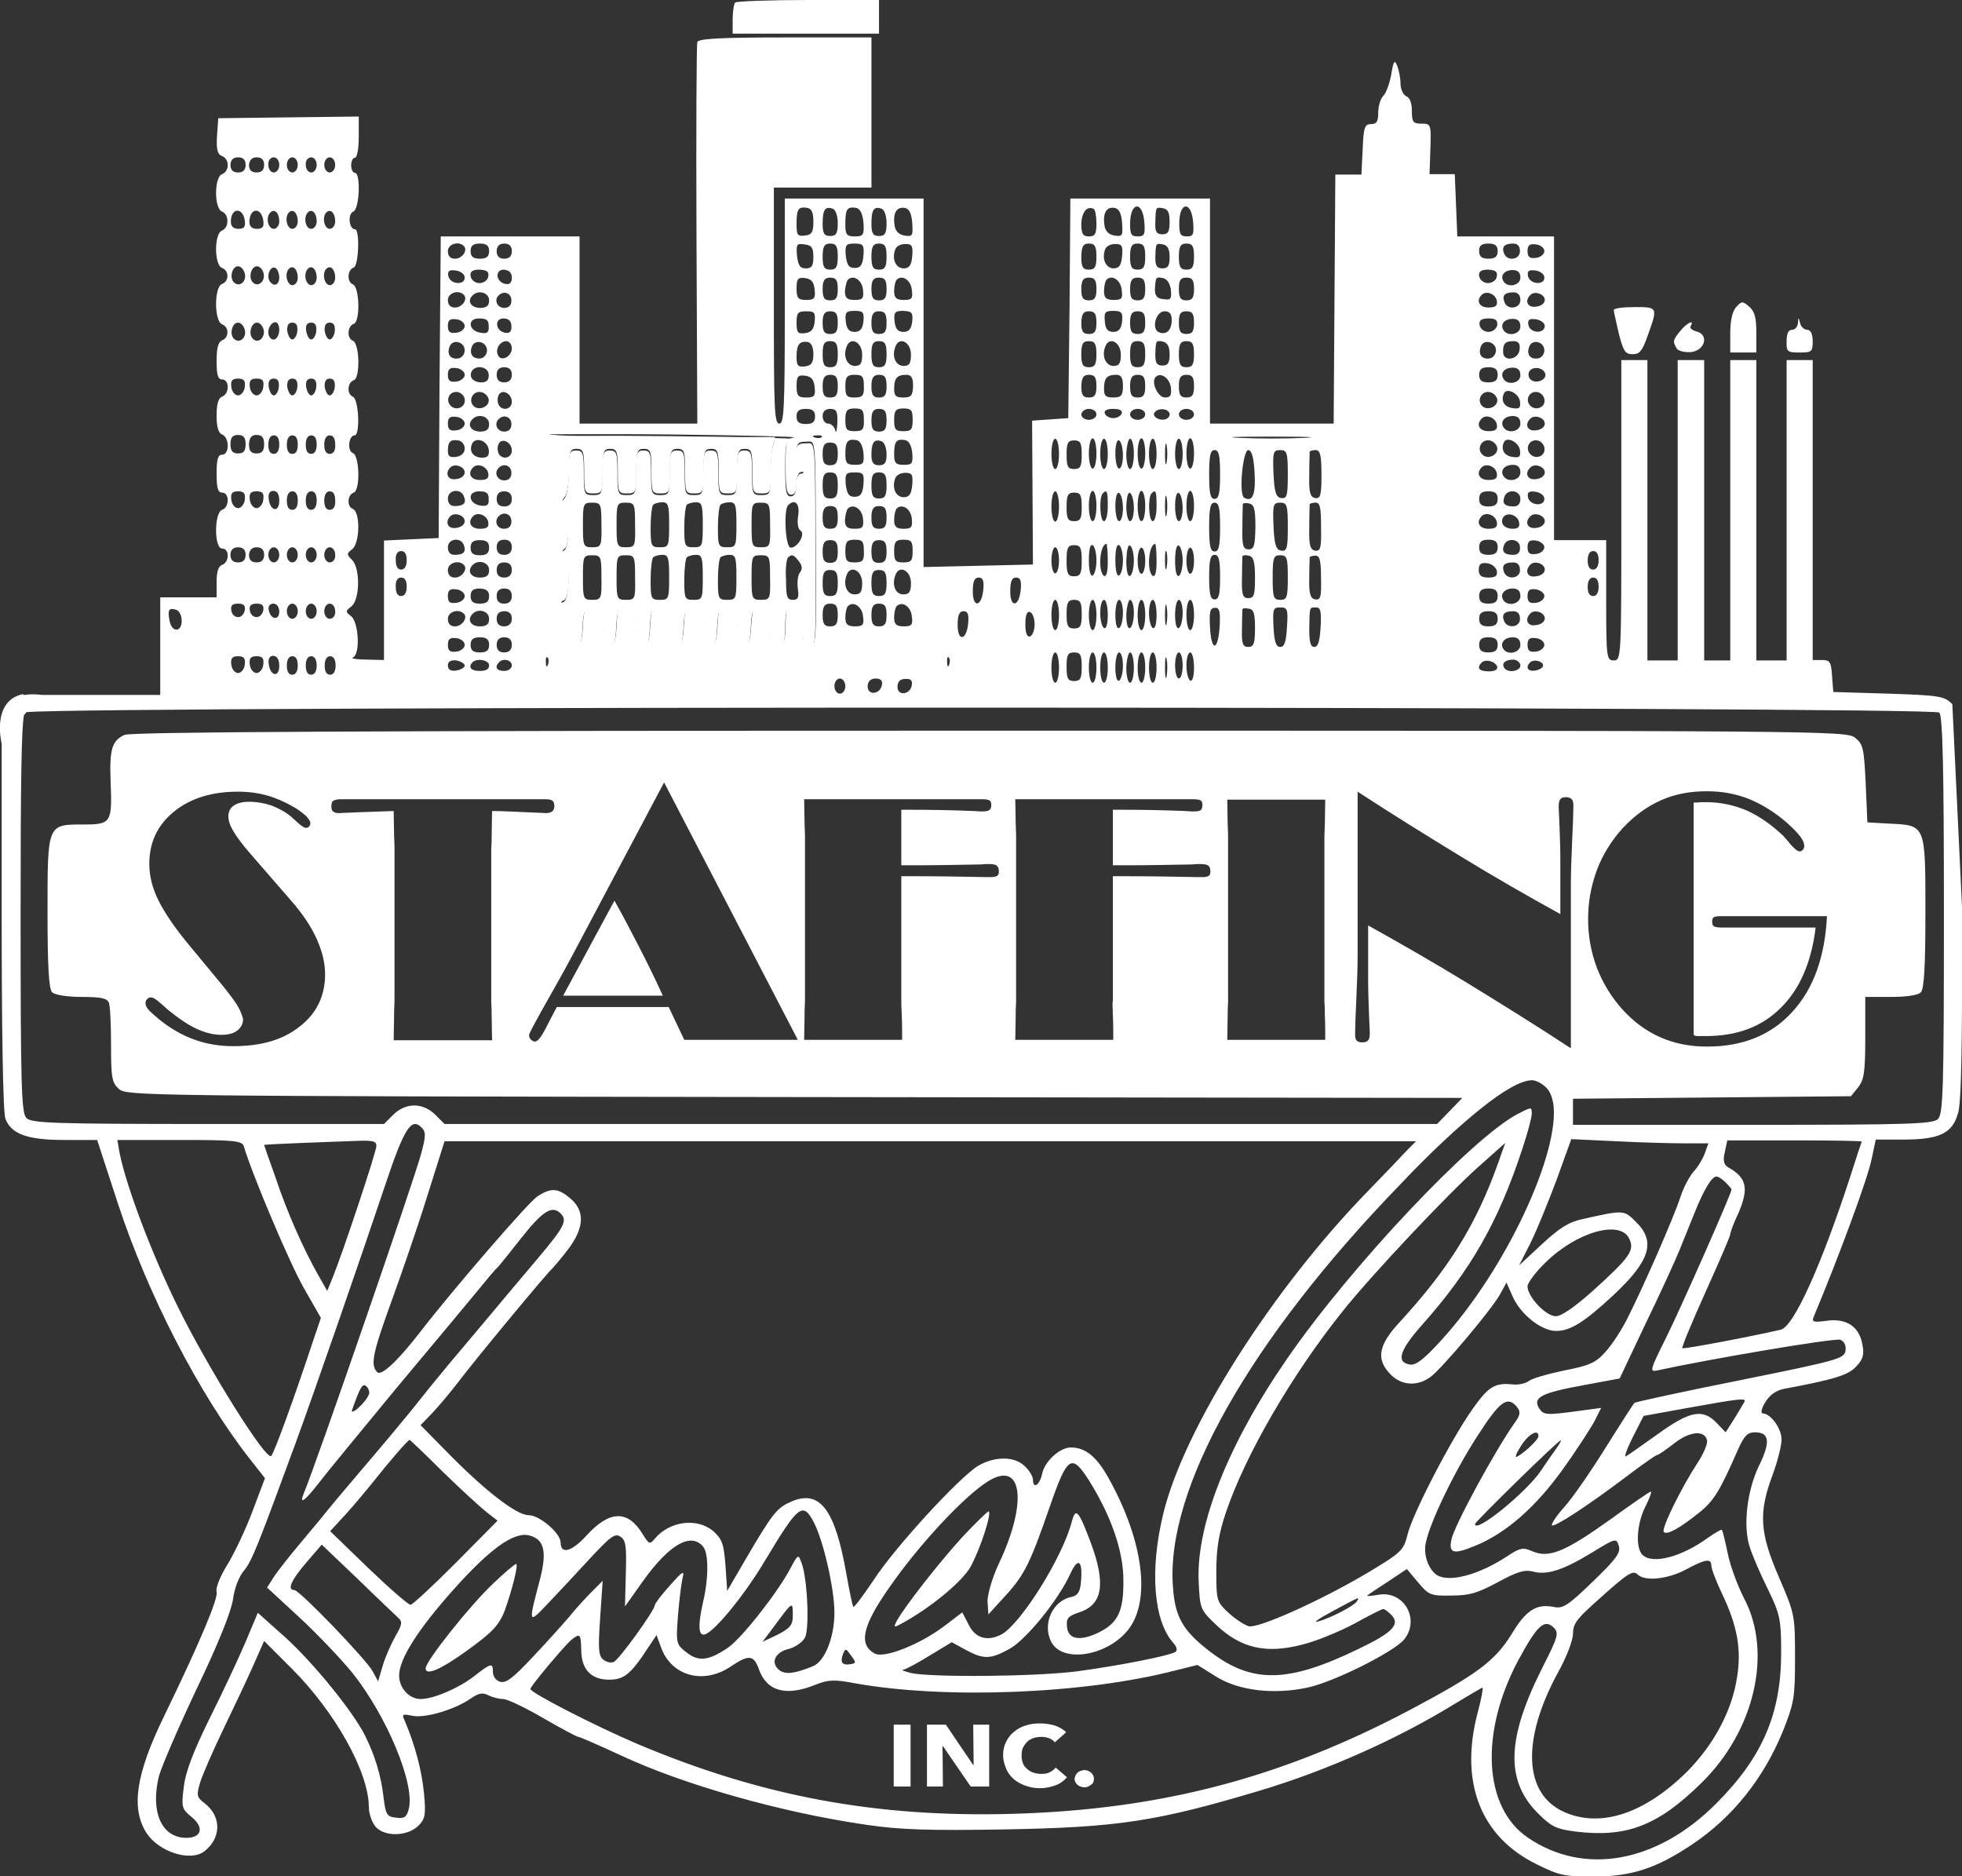 <svg xmlns="http://www.w3.org/2000/svg" id="Layer_1" viewBox="0 0 466.5 446">
  <rect x="0" y="0" width="466.5" height="446" fill="#333333" stroke="none"/>
  <style>
    .st0{fill:#FFFFFF;}
  </style>
  <path d="M209 8V0h-16.8c-9.3 0-17.1.3-17.4.6-.3.3-.6 2.1-.6 4V8H209zm208.6 75.8v-4.7c0-3.6-.4-5.1-1.7-6.2-1.6-1.4-1.8-1.3-3.1.1-.9 1-1.4 3.2-1.4 6.2v4.6h6.2zm-29.4.4c1.7 0 2.3-.8 3.6-4.5 2.4-6.7 2.4-6.7-3.2-6.7-2.7 0-4.9.3-4.9.7 0 .4.6 2.9 1.2 5.6 1.1 4.2 1.5 4.9 3.3 4.9zm39.7-.4c2.9 0 3.1-.2 3.1-2.7 0-1.7-.5-2.7-1.3-2.7-.7 0-1.5-.7-1.7-1.6-.4-1.5-.4-1.5-.5 0-.1.9-.7 1.6-1.4 1.6-.9 0-1.3.9-1.3 2.7-.1 2.5.2 2.7 3.1 2.7zm-25.8-.1c3.3-.4 4.3-4.1 1.3-4.9-1.1-.3-1.7-.8-1.4-1.3 1-1.7-1-.7-2.5 1.2-1.8 2.2-1.8 2.5-.8 4.2.5.6 2 .9 3.4.8zM235 359.3c-.3.1-3.1 2.8-6.1 6-5.5 6-13.7 16.5-15.6 19.9-.9 1.7-.8 1.8 1 .8 6.9-3.7 14.7-10.2 16.5-13.6 2.4-4.4 5.2-13.2 4.2-13.1zm-112.3 12.5c-.3 0-2.9 2.2-5.5 4.7-5.5 5.2-16 18.4-16 20.1 0 1.8 3.4.4 9.4-3.9 6.3-4.5 8-6.2 9.4-9.8 1.6-4.4 3.4-11.2 2.7-11.1zm89.8 52.9V410h4v14.7h-4zm18.3 0l-6.6-9.6h-.1l.1 9.6h-3.8V410h4.5l6.5 9.6h.1l-.1-9.6h3.8v14.7h-4.4zm20.2-.3c-1.1.4-2.3.7-3.7.7-1.3 0-2.4-.2-3.5-.6-1.1-.4-2-.9-2.8-1.6-.8-.7-1.4-1.5-1.8-2.5s-.7-2-.7-3.1c0-1.2.2-2.2.7-3.2s1.1-1.8 1.9-2.4c.8-.7 1.7-1.2 2.8-1.5 1.1-.4 2.2-.5 3.5-.5 1.2 0 2.3.2 3.4.5 1.1.4 2 .9 2.7 1.6l-2.7 2.4c-.4-.5-.9-.8-1.4-1-.6-.2-1.2-.3-1.8-.3-.7 0-1.3.1-1.9.3-.6.2-1.1.5-1.5.9s-.7.9-1 1.4c-.2.5-.3 1.1-.3 1.8s.1 1.3.3 1.8c.2.6.5 1 1 1.4.4.4.9.7 1.5.9s1.2.3 1.9.3c.8 0 1.5-.1 2-.4.6-.3 1-.6 1.4-1.1l2.7 2.3c-.8.9-1.6 1.5-2.7 1.9zm9.1-1.5c0 .6-.2 1.1-.7 1.4-.5.4-1 .6-1.6.6-.3 0-.6-.1-.9-.2-.3-.1-.5-.2-.7-.4-.2-.2-.4-.4-.5-.6-.1-.2-.2-.5-.2-.8 0-.3.1-.5.2-.8.1-.2.3-.5.5-.7.2-.2.5-.3.7-.4.3-.1.6-.2.9-.2.6 0 1.2.2 1.6.6.5.4.7.9.7 1.5zm-75.9-318.6l-.5 2c-.3 1.1-.5 4.1-.5 6.7 0 4.4-.1 4.7-2.2 4.7s-2.2-.3-2.2-5.3c0-4.7-.2-5.3-1.8-5.3s-1.8.6-1.8 5.3c0 5.1-.1 5.3-2.2 5.3s-2.2-.3-2.2-5.3c0-4.7-.2-5.3-1.8-5.3s-1.8.6-1.8 5.3c0 5.1-.1 5.3-2.2 5.3s-2.2-.3-2.2-5.3c0-4.7-.2-5.3-1.8-5.3s-1.8.6-1.8 5.3c0 5.1-.1 5.3-2.2 5.3s-2.2-.3-2.2-5.3c0-4.7-.2-5.3-1.8-5.3s-1.8.6-1.8 5.3c0 5.1-.1 5.3-2.2 5.3s-2.2-.3-2.2-5.3c0-4.7-.2-5.3-1.8-5.3s-1.8.6-1.8 5.3c0 5.1-.1 5.3-2.2 5.3s-2.2-.3-2.2-5.3c0-4.7-.2-5.3-1.8-5.3s-1.8.6-1.8 5.2c0 2.9-.4 5.6-1 6.2-.7.7-.7 1.1 0 1.6 1.2.8 1.2 10 0 10.7-.7.4-.7.9 0 1.6 1.4 1.4 1.2 10.1-.2 10.7-.8.3-.8.6 0 1.2.6.4 1.2 2.7 1.3 5.2.2 3.2.6 4.5 1.6 4.5s1.4-1.2 1.6-4.7c.2-4.3.5-4.7 2.4-4.7s2.2.4 2.4 4.7c.2 3.5.6 4.7 1.6 4.7s1.4-1.2 1.6-4.7c.2-4.3.5-4.7 2.4-4.7 2 0 2.2.4 2.4 4.7.2 3.5.6 4.7 1.6 4.7s1.4-1.2 1.6-4.7c.2-4.3.5-4.7 2.4-4.7s2.2.4 2.4 4.7c.2 3.5.6 4.7 1.6 4.7s1.4-1.2 1.6-4.7c.2-4.3.5-4.7 2.4-4.7 2 0 2.2.4 2.4 4.7.2 3.5.6 4.7 1.6 4.7s1.4-1.2 1.6-4.7c.2-4.3.5-4.7 2.4-4.7s2.2.4 2.4 4.7c.2 3.5.6 4.7 1.6 4.7s1.4-1.2 1.6-4.7c.2-4.3.5-4.7 2.5-4.7s2.2.4 2.2 4.3c0 4.7.4 5.6 2.3 4.9.8-.3 1.2-1.9 1.2-4.8 0-3.3.3-4.4 1.3-4.4.8 0 1.3.8 1.3 2.2 0 1.2.4 2.5.9 2.8.5.3.8 1.4.7 2.5-.2 1.3.2 1.9 1.4 1.9 1.6 0 1.7-.9 1.6-17.8-.1-33.3.1-30.8-2.4-30.8-1.8 0-2.2.4-2.2 2.5 0 1.3.5 3 1.1 3.6.8.8.8 1.1 0 1.1-.6 0-1.1 1.2-1.1 2.7 0 1.8-.4 2.7-1.3 2.7-1.1 0-1.3-1.3-1.3-6.6 0-6.2.1-6.7 2-7 1.1-.2-11.5-.5-28.1-.7-16.6-.2-30.1-.1-30.1.3s12 .7 26.8.7h26.9zm-43.4 38.3c-2.1 0-2.2-.3-2.2-5.3 0-5.1.1-5.3 2.2-5.3s2.2.3 2.2 5.3c.1 5.1-.1 5.3-2.2 5.3zm0-12.5c-2.1 0-2.2-.3-2.2-5.3 0-5.1.1-5.3 2.2-5.3s2.2.3 2.2 5.3c.1 5.1-.1 5.3-2.2 5.3zm8 12.5c-2.1 0-2.2-.3-2.2-5.3 0-5.1.1-5.3 2.2-5.3s2.2.3 2.2 5.3c.1 5.1 0 5.3-2.2 5.3zm0-12.5c-2.1 0-2.2-.3-2.2-5.3 0-5.1.1-5.3 2.2-5.3s2.2.3 2.2 5.3c.1 5.1 0 5.3-2.2 5.3zm8.1 12.5c-2.1 0-2.2-.3-2.2-4.8 0-2.6.3-5 .6-5.3.3-.3 1.3-.6 2.2-.6 1.4 0 1.6.7 1.6 5.3 0 5.2-.1 5.4-2.2 5.4zm0-12.5c-2.1 0-2.2-.3-2.2-4.8 0-2.6.3-5 .6-5.3.3-.3 1.3-.6 2.2-.6 1.4 0 1.6.7 1.6 5.3 0 5.2-.1 5.4-2.2 5.4zm8 12.5c-2.1 0-2.2-.3-2.2-4.8 0-2.6.3-5 .6-5.3.3-.3 1.3-.6 2.2-.6 1.4 0 1.6.7 1.6 5.3 0 5.2-.1 5.4-2.2 5.4zm0-12.5c-2.1 0-2.2-.3-2.2-4.8 0-2.6.3-5 .6-5.3.3-.3 1.3-.6 2.2-.6 1.4 0 1.6.7 1.6 5.3 0 5.2-.1 5.4-2.2 5.4zm8 12.5c-2.1 0-2.2-.3-2.2-4.8 0-2.6.3-5 .6-5.3.3-.3 1.3-.6 2.2-.6 1.4 0 1.6.7 1.6 5.3 0 5.2-.1 5.4-2.2 5.4zm0-12.5c-2.1 0-2.2-.3-2.2-4.8 0-2.6.3-5 .6-5.3.3-.3 1.3-.6 2.2-.6 1.4 0 1.6.7 1.6 5.3 0 5.2-.1 5.4-2.2 5.4zm8 12.5c-2.1 0-2.2-.3-2.2-5.3 0-5.1.1-5.3 2.2-5.3s2.2.3 2.2 5.3c.1 5.1 0 5.3-2.2 5.3zm0-12.5c-2.1 0-2.2-.3-2.2-5.3 0-5.1.1-5.3 2.2-5.3s2.2.3 2.2 5.3c.1 5.1 0 5.3-2.2 5.3zm6.5-10c1.6-1.6 2.8-.4 2.4 2.4-.3 1.7-.1 3.2.5 3.6 1.3.8-.6 4.1-2.3 4.1-1.3-.1-1.7-9.1-.6-10.1zm0 12.4c.9-.8 1.3-.7 2.6 1 .8 1.1.8 1.8.2 2.6-.5.6-.7 2.3-.5 3.8.3 2.1.1 2.7-1.2 2.7-1.4 0-1.6-.8-1.6-4.8-.2-2.5.1-5 .5-5.3z" class="st0"/>
  <path d="M466.5 215.5l-2.3-48.1c-1.9-1.9-2.9-2.1-15.2-2.5l-13.1-.4-.3-3.8c-.2-3.4-.5-3.8-2.5-3.8H431V85.6h-6.2V157h-7.2V85.6h-6.2V157h-6.2V85.6h-6.3V157h-7.2V85.6h-6.2v35.7c0 35 0 35.7-1.8 35.7-1.7 0-1.8-.6-1.8-14.3v-14.3h-12.4V56.2h-23l-.3-7.4-.3-7.4h-6l.2-6c.2-5.9.1-6-2.1-6-2 0-2.3-.4-2.3-3 0-1.9-.5-3.2-1.3-3.5-.7-.3-1.4-1.6-1.4-3 0-1.3-.4-3.3-.8-4.3-.6-1.5-.9-1.1-1.4 2.1-.4 2.1-1.2 4.4-1.9 5.1-.7.7-1.2 2.5-1.2 4 0 2.1-.4 2.7-1.7 2.7-1.5 0-1.8.7-2 6l-.3 6h-6.2l-.2 29.6-.2 29.6h-29.4V47.2h-33.2l-.2 26.1-.3 26.1-4.3.3-4.3.3.1 17.1.1 17.1-13 .3-13 .3V47.2h-33V74c0 23.2-.2 26.7-1.3 26.7-1.2 0-1.3-3.7-1.3-28.1v-28h23.2V8.9h-20.5c-15.8 0-20.6.3-20.9 1.1-.2.6-.3 21.3-.2 45.9l.2 44.8h-28V56.2h-33l-.3 35.8-.2 35.9-6.5.3-6.5.3v28.4l-4.2-.1c-2.3 0-3.8-.3-3.2-.5 1.8-.7 1.4-8.3-.4-9.8-1.4-1.1-1.4-1.2 0-2.3 2.1-1.6 2.2-9.1.2-11.1-1.3-1.3-1.3-1.5 0-2.5 1.9-1.4 2-8.9.2-9.6-1.5-.6-1.3-3.4.2-3.9 1.6-.5 1.4-8.8-.2-9.4-1.4-.5-1-4.2.4-4.2s1-8.7-.4-9.2c-1.5-.6-1.3-3.4.2-3.9 1.6-.5 1.4-8.8-.2-9.4-1.5-.6-1.3-3.5.2-4 1.6-.5 1.4-8.8-.2-9.4-1.5-.6-1.3-3.5.2-4 1.2-.4 1.5-9.1.3-9.1-1.4 0-1.8-3.6-.4-4.2 1.5-.6 1.8-9.2.4-9.2-.5 0-.9-.8-.9-1.8s.4-1.8.9-1.8.9-2.2.9-4.9v-4.9l-16.7.2-16.7.2-.3 4.2c-.2 3.2.1 4.4 1.2 4.8 1.8.7 1.8 3.6 0 4.3-1.9.7-1.9 8.2 0 8.9 1.7.7 1.7 3.8 0 4.5-1.9.7-1.9 8.2 0 8.9 1.7.6 1.7 3.2 0 3.8-1.9.7-1.9 8.8 0 9.6 1.7.6 1.7 3.2 0 3.8-.9.4-1.3 1.8-1.3 4.9 0 3.3.3 4.4 1.3 4.4 1.8 0 1.8 3.4 0 4.1-.9.3-1.3 1.8-1.3 4.5s.4 4.1 1.3 4.5c1.8.7 1.8 4.8 0 4.8-1 0-1.3 1.1-1.3 4.5s.3 4.5 1.3 4.5c1.8 0 1.8 3.5 0 4.1-1.9.7-1.9 9.2 0 9.2 1.8 0 1.8 3.2 0 3.9-.9.3-1.3 1.7-1.3 4.1v3.6H38.1v23.2H10c-1.6-.2-2.9-.2-4.1 0h-.3l-.1-.2c-7.7 1.6-5.1 11.8-5.1 11.8v40.1c0 27.6.3 47.8.9 49.1 1.4 3.6 5.2 5 14 5h7.8l4.9 15c7.1 21.7 19.4 45.5 31.3 60.7l3.7 4.7-2.9 7.7c-1.6 4.3-4.3 10-6 12.8-1.8 2.9-2.9 5.7-2.6 6.5.5 1.4-4 12.1-12.4 29.4-6.8 13.9-8 22-4.3 27.9 2.9 4.5 10.4 7 13.8 4.4 4-3.1 4.1-8.2.2-11.3-2.1-1.6-2.1-2-1.2-5.1.6-1.9 3-7.4 5.4-12.4 2.4-5 5.6-11.7 7.1-15.1l2.7-6.1 6.6 6.6c10.3 10.3 18.3 24.6 18.3 32.9 0 1.3.6 3.3 1.4 4.4 1.9 2.7 7.7 2.7 10.4 0 1.6-1.6 1.8-2.6 1.3-7.8-.5-5.2-2.1-11.4-4.6-17.2-.7-1.5-.5-1.6 1.9-1.1 3 .6 10.1-1.5 13.8-4.1 1.9-1.3 2.8-1.5 4.2-.8 1 .5 2.6.9 3.5.9 1 0 5.2 2 9.5 4.5s8.1 4.5 8.4 4.5c.4 0 4.9 2 9.9 4.3 15.1 7.1 38.5 13.7 58.6 16.6 8.1 1.2 14.9 1.4 33 1.1 27-.5 36.1-1.9 60.8-9.3 15.7-4.7 32.7-12.3 46-20.5 3.5-2.1 6.5-3.9 6.7-3.9.2 0-.3 2.8-1.2 6.1-4.3 16.5.8 29.4 14.1 35.9 5.4 2.7 6.7 2.9 13.6 2.9 9 0 14.9-2 23.3-7.6 9.7-6.5 17-15.7 21.6-26.9 2.7-6.8 2.9-8 2.9-17.6 0-10.1-.1-10.4-3.8-19-4.6-10.6-4.9-15.3-1.6-24.2 1.2-3.2 2.2-7.1 2.2-8.6 0-2.6-2.6-6.2-4.5-6.2-.5 0-.3-1.2.6-2.6 1-1.7 2.5-2.8 4.3-3.2 12.3-2.3 15.5-3.3 17.4-5.4 1.6-1.7 1.9-2.8 1.4-5.3-.8-4.2-3.8-6.2-8.6-5.5-3.1.4-3.5.3-2.9-1.1 6.1-14.6 12.8-32.8 13.7-37.3l1-4.7h6.7c8.4 0 11.5-1.5 12.8-6.1.9-2.1 1.1-17.7 1-49.3zM378.8 131c.9 0 1.3.8 1.3 2.2 0 1.4-.5 2.2-1.3 2.2-.9 0-1.3-.8-1.3-2.2 0-1.4.5-2.2 1.3-2.2zm0 6.3c.9 0 1.3.8 1.3 2.2 0 1.4-.5 2.2-1.3 2.2-.9 0-1.3-.8-1.3-2.2 0-1.4.5-2.2 1.3-2.2zm-14.9-47.1c-.5-.5-.6-1.3-.3-1.9.8-1.3 3.3-1 3.8.5s-2.3 2.6-3.5 1.4zm0 6.3c-1.4-1.4-.3-3.6 1.6-3.3.8.1 1.6.9 1.7 1.7.4 1.8-1.9 2.9-3.3 1.6zm0 11.5c-1.4-1.4-.3-3.6 1.6-3.3.8.1 1.6.9 1.7 1.7.4 1.9-1.9 3-3.3 1.6zm-.5-30.8c-.2-1.2.2-1.5 1.8-1.3 1.2.2 2.1.9 2.1 1.6-.1 2-3.6 1.7-3.9-.3zm3.8 6.1c0 .9-.7 1.8-1.5 1.9-1.9.3-2.8-1-2.1-2.8.7-1.9 3.6-1.2 3.6.9zm-2-25.2c1.1.1 2 .9 2 1.6 0 .7-.9 1.5-2 1.6-1.5.2-2-.2-2-1.6 0-1.4.5-1.8 2-1.6zm2 7.9c0 1.9-3.5 1.6-3.9-.4-.2-1.2.2-1.5 1.8-1.3 1.2.2 2.1.9 2.1 1.7zm-3.3 4.1c1-1 3.4-.2 3.4 1.2 0 .8-.9 1.5-2.1 1.6-2 .3-2.8-1.4-1.3-2.8zm0 29.4c1-1 3.4-.2 3.4 1.2 0 .8-.9 1.5-2.1 1.6-2 .3-2.8-1.4-1.3-2.8zm0 11.6c1-1 3.4-.2 3.4 1.2 0 .8-.9 1.5-2.1 1.6-2 .3-2.8-1.4-1.3-2.8zm3.3 7.5c0 1.9-3.5 1.6-3.9-.4-.2-1.2.2-1.5 1.8-1.3 1.2.2 2.1.9 2.1 1.7zm-3.3 4.1c1-1 3.4-.2 3.4 1.2 0 .8-.9 1.5-2.1 1.6-2 .3-2.8-1.4-1.3-2.8zm3.3 7.4c0 .7-.9 1.5-2 1.6-1.5.2-2-.2-2-1.6 0-1.4.5-1.8 2-1.6 1.1.2 2 .9 2 1.6zm-3.3 4.1c1-1 3.4-.2 3.4 1.2 0 .8-.9 1.5-2.1 1.6-2 .4-2.8-1.3-1.3-2.8zm3.3 7.5c0 .7-.9 1.5-2 1.6-1.5.2-2-.2-2-1.6 0-1.4.5-1.8 2-1.6 1.1.2 2 .9 2 1.6zm-3.3 4.1c1-1 3.4-.2 3.4 1.2 0 .8-.9 1.5-2.1 1.6-2 .4-2.8-1.3-1.3-2.8zm1.3 9.1c-1.5.2-2-.2-2-1.6 0-1.4.5-1.8 2-1.6 1.1.1 2 .9 2 1.6 0 .7-.9 1.5-2 1.6zm1.7 3.3c0 .5-.8 1-1.8 1.2-1.8.3-2.5-.7-1.3-1.9.9-.9 3.1-.3 3.1.7zm-7.1-100.3c1 0 1.6.6 1.6 1.8 0 2.1-3.1 2.5-3.8.5-.6-1.5.1-2.3 2.2-2.3zm-.1 6.3c1.2 0 1.8.6 1.8 1.8 0 1.9-3 2.5-4 .9-.9-1.4.2-2.7 2.2-2.7zm1.8 7.1c0 2.1-3.1 2.5-3.8.5-.6-1.6.1-2.3 2.2-2.3 1 0 1.6.7 1.6 1.8zm-1.8 4.5c1.2 0 1.8.6 1.8 1.8 0 1.9-3 2.5-4 .9-.9-1.4.2-2.7 2.2-2.7zm1.6 7.4c-.3 2.3-3.8 2.9-3.9.6-.1-2.1.5-2.7 2.4-2.7 1.3 0 1.7.6 1.5 2.1zm-1.6 4.2c1.2 0 1.8.6 1.8 1.8 0 1.9-3 2.5-4 .9-.9-1.4.2-2.7 2.2-2.7zm-.2 9.6c-1.9-.3-2.7-1.8-1.9-3.5.7-1.4 3.5 0 3.8 1.9.2 1.6-.1 1.9-1.9 1.6zm.2 1.9c1.2 0 1.8.6 1.8 1.8 0 1.9-3 2.5-4 .9-.9-1.3.2-2.7 2.2-2.7zm-.2 9.7c-1.9-.3-2.7-1.8-1.9-3.5.7-1.4 3.5 0 3.8 1.9.2 1.6-.1 1.9-1.9 1.6zm.2 1.9c1.2 0 1.8.6 1.8 1.8 0 1.9-3 2.5-4 .9-.9-1.3.2-2.7 2.2-2.7zm-2.3 43.7c-.8-1.3.3-2.7 2.3-2.7 1.2 0 1.8.6 1.8 1.8 0 1.9-3.1 2.6-4.1.9zm4.1 4c0 1.4-3.1 1.9-3.9.5-.6-1.1.4-1.9 2.3-1.9.8.1 1.6.7 1.6 1.4zm-3.9-10.6c-.6-1.6.1-2.3 2.2-2.3 1 0 1.6.6 1.6 1.8.1 2-3 2.5-3.8.5zm-.2-5c-.8-1.3.3-2.7 2.3-2.7 1.2 0 1.8.6 1.8 1.8 0 1.9-3.1 2.6-4.1.9zm.2-6.6c-.6-1.6.1-2.3 2.2-2.3 1 0 1.6.6 1.6 1.8.1 2-3 2.5-3.8.5zm2.2-4.1c-2.1 0-2.8-.7-2.2-2.3.7-1.9 3.8-1.5 3.8.5.1 1.2-.5 1.8-1.6 1.8zm1.7-13.3c0 1.2-.6 1.8-1.6 1.8-2.1 0-2.8-.7-2.2-2.3.7-2 3.8-1.6 3.8.5zm-4.1 4.4c.9-1.4 3.5-.6 3.8 1.2.2 1.1-.3 1.5-1.5 1.5-2 0-3.1-1.3-2.3-2.7zm-3.5-65.1c1.6 0 2.2.5 2.2 1.8s-.6 1.8-2.2 1.8-2.2-.5-2.2-1.8c-.1-1.3.6-1.8 2.2-1.8zm0 97.2c-1.6 0-2.2-.5-2.2-1.8s.6-1.8 2.2-1.8 2.2.5 2.2 1.8-.6 1.8-2.2 1.8zm.1 4.5c-2.3 0-3-.8-1.7-2.1 1-.9 3.2-.3 3.7 1 .1.7-.6 1.1-2 1.1zm-.1-10.7c-1.6 0-2.2-.5-2.2-1.8s.6-1.8 2.2-1.8 2.2.5 2.2 1.8-.6 1.8-2.2 1.8zm0-5.4c-1.6 0-2.2-.5-2.2-1.8s.6-1.8 2.2-1.8 2.2.5 2.2 1.8-.6 1.8-2.2 1.8zm-2.3-8c0-1.4.5-1.8 2-1.6 1.1.1 2.1 1 2.3 1.8.2 1.2-.3 1.6-2 1.6s-2.3-.5-2.3-1.8zm2.3-3.6c-1.6 0-2.2-.5-2.2-1.8s.6-1.8 2.2-1.8 2.2.5 2.2 1.8-.6 1.8-2.2 1.8zm-1.5-23.9c-1.3-1.3-.2-3.6 1.7-3.3.9.1 1.7.9 1.9 1.7.3 1.8-2.3 3-3.6 1.6zm0-11.5c-1.3-1.3-.2-3.6 1.7-3.3.9.1 1.7.9 1.9 1.7.3 1.7-2.3 2.9-3.6 1.6zm3.7 22.1c0 1.3-.6 1.8-2.2 1.8s-2.2-.5-2.2-1.8.6-1.8 2.2-1.8 2.2.5 2.2 1.8zm-2.2-27.7c-1.6 0-2.2-.5-2.2-1.8s.6-1.8 2.2-1.8 2.2.5 2.2 1.8-.6 1.8-2.2 1.8zm0-12c-1 0-1.9-.7-2.1-1.6-.2-1.1.4-1.6 2.1-1.6 1.7 0 2.2.4 2.1 1.6-.2.9-1.1 1.6-2.1 1.6zm1.8 4.4c0 .9-.7 1.8-1.5 1.9-1.9.3-2.8-1-2.1-2.8.6-1.9 3.6-1.2 3.6.9zm.2-17.6c-.1.9-1.1 1.6-2.1 1.6s-1.9-.7-2.1-1.6c-.2-1.1.4-1.6 2.1-1.6 1.8.1 2.3.5 2.1 1.6zm-3.6 4.4c1.1-1.1 3.3-.2 3.6 1.4.2 1.2-.3 1.6-2 1.6-2.2 0-3-1.6-1.6-3zm0 29.4c1.1-1.1 3.3-.2 3.6 1.4.2 1.2-.3 1.6-2 1.6-2.2 0-3-1.6-1.6-3zm0 11.6c1.1-1.1 3.3-.2 3.6 1.4.2 1.2-.3 1.6-2 1.6-2.2 0-3-1.6-1.6-3zm0 11.6c1.1-1.1 3.3-.2 3.6 1.4.2 1.2-.3 1.6-2 1.6-2.2 0-3-1.6-1.6-3zm-38.1-9.9c0 4.9-.2 5.8-1.5 5.6-1.2-.2-1.5-1.4-1.4-5.4 0-2.9.1-5.3.1-5.6 0-.2.7-.4 1.4-.4 1.1 0 1.4 1.2 1.4 5.8zm-1.5 29.7c-1.1-.2-1.5-1.3-1.4-4.9 0-2.6.1-4.9.1-5.1 0-.2.7-.4 1.4-.4 1 0 1.3 1.2 1.3 5.4.1 4.4-.1 5.2-1.4 5zm1.3 6.6c-.2 3.3-.6 4.7-1.5 4.7s-1.2-1.2-1.2-4.3c.1-5.3 0-5.1 1.6-5.1 1.1 0 1.3.9 1.1 4.7zm-1.3-18.2c-1.2-.2-1.5-1.4-1.4-5.4 0-2.9.1-5.3.1-5.6 0-.2.7-.4 1.4-.4 1.1 0 1.3 1.2 1.3 5.8.1 4.9-.1 5.8-1.4 5.6zm-10.5-27.1c8.4 0 11.9.1 7.8.3-4 .2-10.9.2-15.2 0-4.3-.2-1-.3 7.4-.3zm2.2 38.8c-1.6 0-1.8-.6-1.8-5.3s.2-5.3 1.8-5.3 1.8.6 1.8 5.3-.2 5.3-1.8 5.3zm1.6 6.5c-.2 3.5-.6 4.7-1.6 4.7s-1.4-1.2-1.6-4.7c-.2-4.3-.1-4.7 1.6-4.7 1.7 0 1.9.4 1.6 4.7zm-1.4-18.2c-1.2-.2-1.6-1.4-1.8-5.8-.2-5.1-.1-5.6 1.6-5.6 1.6 0 1.8.6 1.8 5.8 0 5.1-.2 5.8-1.6 5.6zm0-12.5c-1.2-.2-1.6-1.4-1.8-5.8-.2-5.1-.1-5.6 1.6-5.6 1.6 0 1.8.6 1.8 5.8 0 5.1-.2 5.8-1.6 5.6zm-7.8 23.8c-1.3 0-1.6-.8-1.5-4.7 0-2.6.1-4.9.1-5.2 0-.3.7-.4 1.5-.2 1.1.2 1.5 1.3 1.5 5.2 0 4.1-.2 4.9-1.6 4.9zm1.6 7.1c0 3.7-.3 4.5-1.6 4.5s-1.6-.8-1.5-4.2c0-2.3.1-4.5.1-4.7 0-.3.7-.4 1.5-.2 1.2.1 1.5 1.2 1.5 4.6zm-1.6-42.3c.8 0 1.3 1.7 1.5 5.4.3 5.2-.5 7.1-2.5 5.9-1.3-.8-.3-11.3 1-11.3zm.1 23.6c-1.3 0-1.6-.8-1.5-5.1 0-2.9.1-5.3.1-5.6 0-.3.7-.4 1.5-.2 1.2.2 1.5 1.4 1.5 5.6-.1 4.4-.3 5.3-1.6 5.3zm-8.1-23.6c1 0 1.3 1.2 1.3 5.8 0 4.5-.3 5.8-1.3 5.8s-1.3-1.2-1.3-5.8.3-5.8 1.3-5.8zm0 12.5c1 0 1.3 1.2 1.3 5.8 0 4.5-.3 5.8-1.3 5.8s-1.3-1.2-1.3-5.8.3-5.8 1.3-5.8zm0 12.4c1 0 1.3 1.2 1.3 5.3 0 4.2-.3 5.3-1.3 5.3s-1.3-1.2-1.3-5.3.3-5.3 1.3-5.3zm1.2 17c-.4 6-2 6.1-2.3.2-.2-3.7 0-4.6 1.2-4.6 1-.1 1.3.8 1.1 4.4zm-6.3-96c.2 2.9 0 3.3-1.5 3.3s-1.8-.5-1.8-2.9c-.1-5.4 2.9-5.7 3.3-.4zm-1.6 5c1.4 0 1.8.6 1.8 3.1s-.4 3.1-1.8 3.1-1.8-.6-1.8-3.1c0-2.4.4-3.1 1.8-3.1zm0 8.1c1.4 0 1.8.6 1.8 2.7s-.4 2.7-1.8 2.7-1.8-.6-1.8-2.7.4-2.7 1.8-2.7zm0 8c1.4 0 1.8.6 1.8 2.7s-.4 2.7-1.8 2.7-1.8-.6-1.8-2.7.4-2.7 1.8-2.7zm0 7.1c1.4 0 1.8.6 1.8 3.1s-.4 3.1-1.8 3.1-1.8-.6-1.8-3.1.4-3.1 1.8-3.1zm0 8c1.4 0 1.8.6 1.8 2.7s-.4 2.7-1.8 2.7-1.8-.6-1.8-2.7c0-2 .4-2.7 1.8-2.7zm0 8.1c1 0 1.8.6 1.8 1.3 0 .7-.8 1.3-1.8 1.3s-1.8-.6-1.8-1.3c0-.7.8-1.3 1.8-1.3zm.9 52.6c-.5 0-.9-1.6-.9-3.6s.4-3.6.9-3.6.9 1.6.9 3.6-.4 3.6-.9 3.6zm.9 8.9c0 2.1-.4 3.4-.9 3.1-.5-.3-.9-1.9-.9-3.6 0-1.7.4-3.1.9-3.1s.9 1.7.9 3.6zm-.9-22.3c-.5 0-.9-1.4-.9-3.1 0-1.7.4-3.1.9-3.1s.9 1.4.9 3.1c0 1.7-.4 3.1-.9 3.1zm0-12.5c-.5 0-.9-1.6-.9-3.6s.4-3.6.9-3.6.9 1.6.9 3.6-.4 3.6-.9 3.6zm0-12.5c-.5 0-.9-1.6-.9-3.6s.4-3.6.9-3.6.9 1.6.9 3.6-.4 3.6-.9 3.6zm-2.7-7.1c.5 0 .9 1.6.9 3.6s-.4 3.6-.9 3.6-.9-1.6-.9-3.6.4-3.6.9-3.6zm0 12.9c.5.3.9 1.9.9 3.6 0 1.7-.4 3.1-.9 3.1s-.9-1.6-.9-3.6c0-2.1.4-3.4.9-3.1zm0 12.5c.5.3.9 1.9.9 3.6 0 1.7-.4 3.3-.9 3.6-.5.3-.9-1.1-.9-3.6s.4-3.9.9-3.6zm0 12.9c.5 0 .9 1.4.9 3.1 0 1.7-.4 3.3-.9 3.6-.5.3-.9-.9-.9-3.1 0-1.9.4-3.6.9-3.6zm0 12.5c.5 0 .9 1.4.9 3.1 0 1.7-.4 3.1-.9 3.1s-.9-1.4-.9-3.1c0-1.7.4-3.1.9-3.1zm-5.6-102.2c.1-3.7.1-3.7 1.8-3.4 1.2.2 1.6 1 1.6 3.2 0 2.4-.4 3-1.7 3-1.4 0-1.8-.6-1.7-2.8zm1.8 5.2c1.1.2 1.6 1.1 1.6 3 0 2.1-.4 2.7-1.7 2.7-1.3 0-1.7-.6-1.7-2.5.1-3.5.1-3.5 1.8-3.2zm-1.9 10.7c.2-3 .2-3 1.9-2.7 1 .2 1.7 1.3 1.9 2.8.2 2.2 0 2.5-1.8 2.2-1.5-.1-2-.8-2-2.3zm2.3 5.2c1.2 0 1.7.6 1.7 2.1 0 2.4-1.3 3.6-3 2.9-1.9-.7-.8-5 1.3-5zm1.2 10.2c0 2.1-.4 2.7-1.7 2.7-1.3 0-1.7-.6-1.7-2.5.1-3.5.1-3.5 1.8-3.2 1.1.3 1.6 1.2 1.6 3zm-3.3 5.4c1.2-1.2 3.3.3 3.6 2.5.2 1.9-.1 2.4-1.4 2.4-1.7 0-3.4-3.7-2.2-4.9zm2.6 58.6c-.2 1.1-.4.2-.4-2s.2-3.1.4-2 .2 2.9 0 4zm0 12.5c-.2 1.1-.4.2-.4-2s.2-3.1.4-2c.2 1 .2 2.9 0 4zm-.4-27.4c0-2 .1-2.9.4-2 .2.8.2 2.5 0 3.6-.2 1-.4.3-.4-1.6zm.4-11c-.2 1.1-.4.2-.4-2s.2-3.1.4-2 .2 3 0 4zm0-12.4c-.2 1.1-.4.2-.4-2s.2-3.1.4-2c.2 1 .2 2.9 0 4zm-2.9-11.8c.7-1.1 2.9-1.1 3.5 0 .3.4 0 1.1-.5 1.4-1.3.8-3.7-.3-3-1.4zm-.4 6.2c.5 0 .9 1.6.9 3.6s-.4 3.6-.9 3.6-.9-1.6-.9-3.6.4-3.6.9-3.6zm.9 16c0 2-.4 3.6-.9 3.6-1 0-1.2-5.7-.3-6.6 1-1 1.2-.6 1.2 3zm-.3 9c.1 0 .3 1.8.3 4.1 0 2.5-.3 3.8-.9 3.5-1.5-1-1-7.6.6-7.6zm-.6 20c-.5-.3-.9-1.9-.9-3.6 0-1.7.4-3.1.9-3.1s.9 1.6.9 3.6c0 2.2-.4 3.4-.9 3.1zm.9 9.4c0 2-.4 3.6-.9 3.6s-.9-1.6-.9-3.6.4-3.6.9-3.6.9 1.6.9 3.6zm-2.9-105.8c.2 2.9 0 3.3-1.6 3.3-1.5 0-1.8-.5-1.8-2.9 0-5.4 3-5.7 3.4-.4zm-1.6 5c1.4 0 1.8.6 1.8 3.1s-.4 3.1-1.8 3.1-1.8-.6-1.8-3.1c0-2.4.4-3.1 1.8-3.1zm0 8.1c1.4 0 1.8.6 1.8 2.7s-.4 2.7-1.8 2.7-1.8-.6-1.8-2.7.5-2.7 1.8-2.7zm0 8c1.4 0 1.8.6 1.8 2.7s-.4 2.7-1.8 2.7-1.8-.6-1.8-2.7.5-2.7 1.8-2.7zm0 7.1c1.4 0 1.8.6 1.8 3.1s-.4 3.1-1.8 3.1-1.8-.6-1.8-3.1.4-3.1 1.8-3.1zm0 8c1.4 0 1.8.6 1.8 2.7s-.4 2.7-1.8 2.7-1.8-.6-1.8-2.7c0-2 .5-2.7 1.8-2.7zm0 8.1c1 0 1.8.6 1.8 1.3 0 .7-.8 1.3-1.8 1.3s-1.8-.6-1.8-1.3c0-.7.8-1.3 1.8-1.3zm.9 52.6c-.5 0-.9-1.6-.9-3.6s.4-3.6.9-3.6.9 1.6.9 3.6-.4 3.6-.9 3.6zm.9 8.9c0 2-.4 3.6-.9 3.6s-.9-1.6-.9-3.6.4-3.6.9-3.6.9 1.6.9 3.6zm-.9-22.3c-.5 0-.9-1.4-.9-3.1 0-1.7.4-3.1.9-3.1s.9 1.4.9 3.1c0 1.7-.4 3.1-.9 3.1zm0-12.5c-.5 0-.9-1.6-.9-3.6s.4-3.6.9-3.6.9 1.6.9 3.6-.4 3.6-.9 3.6zm0-12.5c-.5 0-.9-1.6-.9-3.6s.4-3.6.9-3.6.9 1.6.9 3.6-.4 3.6-.9 3.6zm-2.7-7.1c.5 0 .9 1.6.9 3.6s-.4 3.6-.9 3.6-.9-1.6-.9-3.6c.1-2 .5-3.6.9-3.6zm0 12.9c.5.3.9 1.9.9 3.6 0 1.7-.4 3.1-.9 3.1s-.9-1.6-.9-3.6c.1-2.1.4-3.4.9-3.1zm0 12.5c.5.3.9 1.9.9 3.6 0 1.7-.4 3.3-.9 3.6-.5.3-.9-1.1-.9-3.6.1-2.5.4-3.9.9-3.6zm0 12.9c.5 0 .9 1.4.9 3.1 0 1.7-.4 3.3-.9 3.6-.5.3-.9-.9-.9-3.1.1-1.9.5-3.6.9-3.6zm0 12.5c.5 0 .9 1.6.9 3.6s-.4 3.6-.9 3.6-.9-1.6-.9-3.6c.1-2 .5-3.6.9-3.6zm-2.6-5.8c-.5.3-.9-.9-.9-3.1 0-2 .4-3.6.9-3.6s.9 1.4.9 3.1c0 1.7-.4 3.3-.9 3.6zm.9 8.9c0 1.7-.4 3.3-.9 3.6-.5.3-.9-.9-.9-3.1 0-2 .4-3.6.9-3.6s.9 1.4.9 3.1zm-2.3-58.8c-.9 0-1.8-.5-2-1.1-.3-.7.5-1.1 2-1.1s2.3.4 2 1.1c-.2.6-1.1 1.1-2 1.1zm1.4 37.4c-.5.3-.9-1.1-.9-3.6s.3-3.9.9-3.6c.5.3.9 1.9.9 3.6 0 1.8-.4 3.3-.9 3.6zm0-12.9c-.5 0-.9-1.6-.9-3.6 0-2.1.4-3.4.9-3.1.5.3.9 1.9.9 3.6 0 1.7-.4 3.1-.9 3.1zm0-12.5c-.5 0-.9-1.6-.9-3.6 0-2.1.4-3.4.9-3.1.5.3.9 1.9.9 3.6 0 1.7-.4 3.1-.9 3.1zm-1.4-16.9c-1.8 0-2.2-.4-2.2-2.1 0-2.5.7-3.3 2.9-3.3 1.2 0 1.6.7 1.6 2.7 0 2.2-.4 2.7-2.3 2.7zm.1-23.2c-1.8 0-2.3-.5-2.3-2.1 0-1.2.3-2.4.6-2.7 1.3-1.3 3.4.1 3.6 2.4.3 2.1 0 2.4-1.9 2.4zm2 5.1c-.2 1.8-.8 2.5-2.1 2.5s-1.9-.7-2-2.5c-.2-2.1 0-2.5 2-2.5s2.3.4 2.1 2.5zm-4 6c.9-2.5 3.7-1.1 3.7 1.9 0 2.1-.4 2.7-1.8 2.7-1.8-.1-2.8-2.3-1.9-4.6zm2.1-33c1.2.2 1.7 1.2 1.9 3.6.2 3 .1 3.3-1.8 3-1.3-.2-2.2-1-2.4-2.4-.4-2.9.4-4.4 2.3-4.2zm-2.1 9.8c.3-.7 1.3-1.2 2.4-1.2 1.6 0 1.8.5 1.6 2.9-.2 2.2-.7 2.9-2.1 2.9-1.8-.1-2.8-2.3-1.9-4.6zm-.3 45.1c.5 0 .9 1.6.9 3.6s-.4 3.6-.9 3.6-.9-1.6-.9-3.6.4-3.6.9-3.6zm.9 16c0 2-.4 3.6-.9 3.6-1 0-1.2-5.7-.3-6.6 1-1 1.2-.6 1.2 3zm-.3 9c.1 0 .3 1.8.3 4.1 0 2.5-.3 3.8-.9 3.5-1.5-1-1-7.6.6-7.6zm-.6 20c-.5-.3-.9-1.9-.9-3.6 0-1.7.4-3.1.9-3.1s.9 1.6.9 3.6c0 2.2-.4 3.4-.9 3.1zm.9 9.4c0 2-.4 3.6-.9 3.6s-.9-1.6-.9-3.6.4-3.6.9-3.6.9 1.6.9 3.6zm-3.3-109c.3.2.6 1.7.6 3.4 0 2.5-.3 3.1-1.8 3.1-1.4 0-1.8-.6-1.8-3 .1-2.8 1.4-4.4 3-3.5zm-1.2 8.2c1.4 0 1.8.6 1.8 3.1s-.4 3.1-1.8 3.1-1.8-.6-1.8-3.1c.1-2.4.4-3.1 1.8-3.1zm0 8.1c1.4 0 1.8.6 1.8 2.7s-.4 2.7-1.8 2.7-1.8-.6-1.8-2.7.5-2.7 1.8-2.7zm0 8c1.4 0 1.8.6 1.8 2.7s-.4 2.7-1.8 2.7-1.8-.6-1.8-2.7c.1-2.1.5-2.7 1.8-2.7zm0 7.1c1.4 0 1.8.6 1.8 3.1s-.4 3.1-1.8 3.1-1.8-.6-1.8-3.1.4-3.1 1.8-3.1zm0 8c1.4 0 1.8.6 1.8 2.7s-.4 2.7-1.8 2.7-1.8-.6-1.8-2.7c.1-2 .5-2.7 1.8-2.7zm0 8.1c1 0 1.8.6 1.8 1.3 0 .7-.8 1.3-1.8 1.3s-1.8-.6-1.8-1.3c.1-.7.9-1.3 1.8-1.3zm.9 52.6c-.5 0-.9-1.6-.9-3.6s.4-3.6.9-3.6.9 1.6.9 3.6-.4 3.6-.9 3.6zm.9 8.9c0 2-.4 3.6-.9 3.6s-.9-1.6-.9-3.6.4-3.6.9-3.6.9 1.6.9 3.6zm-.9-21.9c-.5.3-.9-1.1-.9-3.6s.3-3.9.9-3.6c.5.3.9 1.9.9 3.6 0 1.8-.4 3.3-.9 3.6zm0-12.9c-.5 0-.9-1.6-.9-3.6s.4-3.6.9-3.6.9 1.6.9 3.6-.4 3.6-.9 3.6zm0-12.5c-.5 0-.9-1.6-.9-3.6s.4-3.6.9-3.6.9 1.6.9 3.6-.4 3.6-.9 3.6zm-4.4-6.7c1.5 0 1.8.6 1.8 3.4s-.3 3.4-1.8 3.4-1.8-.6-1.8-3.4.3-3.4 1.8-3.4zm0 12.4c1.5 0 1.8.6 1.8 3.4s-.3 3.4-1.8 3.4-1.8-.6-1.8-3.4c0-2.7.3-3.4 1.8-3.4zm0 12.5c1.5 0 1.8.6 1.8 3.7 0 3-.3 3.7-1.8 3.7s-1.8-.6-1.8-3.7.3-3.7 1.8-3.7zm0 13c1.5 0 1.8.6 1.8 3.4s-.3 3.4-1.8 3.4-1.8-.6-1.8-3.4c0-2.7.3-3.4 1.8-3.4zm0 12.5c1.5 0 1.8.6 1.8 3.4s-.3 3.4-1.8 3.4-1.8-.6-1.8-3.4.3-3.4 1.8-3.4zm-4.5-50.8c.5 0 .9 1.6.9 3.6s-.4 3.6-.9 3.6-.9-1.6-.9-3.6.4-3.6.9-3.6zm0 12.5c.5 0 .9 1.6.9 3.6s-.4 3.6-.9 3.6-.9-1.6-.9-3.6.4-3.6.9-3.6zm0 13.3c.5 0 .9 1.4.9 3.1 0 1.7-.4 3.1-.9 3.1s-.9-1.4-.9-3.1c0-1.6.4-3.1.9-3.1zm0 12.5c.5 0 .9 1.6.9 3.6s-.4 3.6-.9 3.6-.9-1.6-.9-3.6.4-3.6.9-3.6zm0 12.5c.5 0 .9 1.6.9 3.6s-.4 3.6-.9 3.6-.9-1.6-.9-3.6.4-3.6.9-3.6zm-6-9.6c.6.2 1.1 1.5 1.1 2.9s-.5 2.7-1.1 2.9c-.7.2-1.1-.8-1.1-2.9 0-2.1.4-3.2 1.1-2.9zm-3.3-8.2c1 0 1.3.7 1.1 2.9-.4 4.1-2.5 4.4-2.5.4 0-2.4.4-3.3 1.4-3.3zm-8.9 0c1 0 1.3.7 1.1 2.9-.4 4.1-2.5 4.4-2.5.4 0-2.4.4-3.3 1.4-3.3zm-3.6 8c1 0 1.3.7 1.1 2.9-.4 4.1-2.5 4.4-2.5.4 0-2.4.4-3.3 1.4-3.3zm-3.5 11c.3.3.3 1.1.1 1.7-.3.7-.5.5-.5-.5-.1-1 .1-1.5.4-1.2zm-10.7-7.4c-1.8 0-2.3-.5-2.3-2.1 0-1.2.3-2.4.6-2.7 1.3-1.3 3.4.1 3.6 2.4.3 2 0 2.4-1.9 2.4zm1.9 14c-.4 2.3-3.4 2.6-3.4.4 0-1.2.6-1.9 1.8-1.9 1.4-.1 1.8.4 1.6 1.5zm-3.9-26.2c.9-2.5 3.7-1.1 3.7 1.9 0 2.1-.4 2.7-1.8 2.7-1.9 0-2.8-2.2-1.9-4.6zm1.9-3c-1.9 0-2.2-.4-2.2-2.7 0-2.2.4-2.7 2.2-2.7 1.9 0 2.2.4 2.2 2.7 0 2.3-.3 2.7-2.2 2.7zm-2.2-10.1c0-1.2.3-2.4.6-2.7 1.3-1.3 3.4.1 3.6 2.4.2 2.1-.1 2.4-2 2.4-1.7 0-2.2-.5-2.2-2.1zm2.3-52.3c-1.8 0-2.3-.5-2.3-2.1 0-1.2.3-2.4.6-2.7 1.3-1.3 3.4.1 3.6 2.4.3 2.1 0 2.4-1.9 2.4zm2 5.1c-.2 1.8-.8 2.5-2.1 2.5s-1.9-.7-2.1-2.5c-.2-2.1 0-2.5 2.1-2.5 2 .1 2.3.4 2.1 2.5zm-4 6c.9-2.5 3.7-1.1 3.7 1.9 0 2.1-.4 2.7-1.8 2.7-1.9-.1-2.8-2.3-1.9-4.6zm1.9 20.1c-1.9 0-2.2-.4-2.2-2.7 0-2.2.4-2.7 2.2-2.7 1.9 0 2.2.4 2.2 2.7 0 2.3-.3 2.7-2.2 2.7zm.1 8c-1.9 0-2.3-.4-2.3-2.5 0-3 .5-3.7 2.5-3.4 1 .1 1.6 1.3 1.8 3 .2 2.6 0 2.9-2 2.9zm-.1-16c-1.8 0-2.2-.4-2.2-2.1 0-2.5.7-3.3 2.9-3.3 1.2 0 1.6.7 1.6 2.7-.1 2.2-.4 2.7-2.3 2.7zm.2-45.1c1.2.2 1.7 1.2 1.9 3.6.2 3 .1 3.3-1.8 3-1.3-.2-2.2-1-2.4-2.4-.4-2.9.4-4.4 2.3-4.2zm-2.1 9.8c.3-.7 1.3-1.2 2.4-1.2 1.6 0 1.8.5 1.6 2.9-.2 2.2-.7 2.9-2.1 2.9-1.9-.1-2.8-2.3-1.9-4.6zm0 54.4c.3-.7 1.3-1.2 2.4-1.2 1.6 0 1.8.5 1.6 2.9-.2 2.2-.7 2.9-2.1 2.9-1.9-.1-2.8-2.3-1.9-4.6zm-3.3-64c.7.3 1.2 1.7 1.2 3.5 0 2.4-.4 3-1.8 3s-1.8-.6-1.8-2.9c0-3.4.6-4.2 2.4-3.6zm-.6 8.3c1.4 0 1.8.6 1.8 3.1s-.4 3.1-1.8 3.1-1.8-.6-1.8-3.1c0-2.4.4-3.1 1.8-3.1zm0 8.1c1.4 0 1.8.6 1.8 2.7s-.4 2.7-1.8 2.7-1.8-.6-1.8-2.7.5-2.7 1.8-2.7zm0 8c1.4 0 1.8.6 1.8 2.7s-.4 2.7-1.8 2.7-1.8-.6-1.8-2.7.5-2.7 1.8-2.7zm0 7.1c1.4 0 1.8.6 1.8 3.1s-.4 3.1-1.8 3.1-1.8-.6-1.8-3.1.4-3.1 1.8-3.1zm0 8c1.4 0 1.8.6 1.8 2.7s-.4 2.7-1.8 2.7-1.8-.6-1.8-2.7c0-2 .5-2.7 1.8-2.7zm0 8.1c1.4 0 1.8.6 1.8 2.7s-.4 2.7-1.8 2.7-1.8-.6-1.8-2.7.5-2.7 1.8-2.7zm.6 7.7c.7.3 1.2 1.6 1.2 3.1 0 2-.4 2.6-1.8 2.6-1.3 0-1.8-.6-1.8-2.5 0-3 .7-3.8 2.4-3.2zm-.6 7.4c1.4 0 1.8.6 1.8 3.1s-.4 3.1-1.8 3.1-1.8-.6-1.8-3.1.4-3.1 1.8-3.1zm0 8c1.4 0 1.8.6 1.8 2.7s-.4 2.7-1.8 2.7-1.8-.6-1.8-2.7c0-2 .5-2.7 1.8-2.7zm0 8.1c1.4 0 1.8.6 1.8 2.7s-.4 2.7-1.8 2.7-1.8-.6-1.8-2.7.5-2.7 1.8-2.7zm0 7.1c1.4 0 1.8.6 1.8 3.1s-.4 3.1-1.8 3.1-1.8-.6-1.8-3.1.4-3.1 1.8-3.1zm0 8c1.4 0 1.8.6 1.8 2.7s-.4 2.7-1.8 2.7-1.8-.6-1.8-2.7.5-2.7 1.8-2.7zm-.8 17.8c1.2 0 1.7.5 1.5 1.5-.4 2.3-3.4 2.6-3.4.4 0-1.2.7-1.9 1.9-1.9zm-5-27.6c-1.9 0-2.2-.4-2.2-2.7 0-2.2.4-2.7 2.2-2.7 1.9 0 2.2.4 2.2 2.7.1 2.3-.3 2.7-2.2 2.7zm.1 15.2c-1.8 0-2.3-.5-2.3-2.1 0-1.2.3-2.4.6-2.7 1.3-1.3 3.4.1 3.6 2.4.3 2 0 2.4-1.9 2.4zm0-38.4c-1.9 0-2.3-.4-2.3-2.5 0-3 .5-3.7 2.5-3.4 1 .1 1.6 1.3 1.8 3 .2 2.6 0 2.9-2 2.9zm2 4.7c-.2 2.2-.7 2.9-2.1 2.9-1.4 0-1.8-.7-2.1-2.9-.2-2.6 0-2.9 2.1-2.9s2.3.3 2.1 2.9zm-3.7 5.7c1.3-1.3 3.4.1 3.6 2.4.2 2.1-.1 2.4-2 2.4-1.8 0-2.3-.5-2.3-2.1.1-1.2.4-2.4.7-2.7zm1.6-18.4c-1.9 0-2.2-.4-2.2-2.7 0-2.2.4-2.7 2.2-2.7 1.9 0 2.2.4 2.2 2.7.1 2.3-.3 2.7-2.2 2.7zm0-8c-1.9 0-2.2-.4-2.2-2.7 0-2.2.4-2.7 2.2-2.7 1.9 0 2.2.4 2.2 2.7.1 2.2-.3 2.7-2.2 2.7zm0-15.6c-1.3 0-1.9-.7-2.1-2.5-.2-2.1 0-2.5 2.1-2.5 2 0 2.3.3 2.1 2.5-.2 1.8-.8 2.5-2.1 2.5zm2.1-18.1c-.2 2.2-.7 2.9-2.1 2.9-1.4 0-1.8-.7-2.1-2.9-.2-2.6 0-2.9 2.1-2.9s2.3.4 2.1 2.9zm-1.8-11.4c1 .2 1.6 1.3 1.8 3.5.2 2.9 0 3.3-2 3.3s-2.3-.4-2.3-2.9c0-3.6.4-4.2 2.5-3.9zm-1.9 17.1c1.3-1.3 3.4.1 3.6 2.4.2 2.1-.1 2.4-2 2.4-1.8 0-2.3-.5-2.3-2.1.1-1.1.4-2.4.7-2.7zm-.3 15.9c.9-2.5 3.7-1.1 3.7 1.9 0 2.1-.4 2.7-1.8 2.7-1.8-.1-2.8-2.3-1.9-4.6zm0 54.3c.9-2.5 3.7-1.1 3.7 1.9 0 2.1-.4 2.7-1.8 2.7-1.8 0-2.8-2.2-1.9-4.6zm-.3 26.4c0 1-.6 1.8-1.3 1.8-.7 0-1.3-.8-1.3-1.8s.6-1.8 1.3-1.8c.7 0 1.3.9 1.3 1.8zm-3-113.5c.7.3 1.2 1.7 1.2 3.5 0 2.4-.4 3-1.8 3s-1.8-.6-1.8-2.9c0-3.4.6-4.2 2.4-3.6zm-.6 8.3c1.4 0 1.8.6 1.8 3.1s-.4 3.1-1.8 3.1-1.8-.6-1.8-3.1c0-2.4.4-3.1 1.8-3.1zm0 8.1c1.4 0 1.8.6 1.8 2.7s-.4 2.7-1.8 2.7-1.8-.6-1.8-2.7.5-2.7 1.8-2.7zm0 8c1.4 0 1.8.6 1.8 2.7s-.4 2.7-1.8 2.7-1.8-.6-1.8-2.7.5-2.7 1.8-2.7zm0 7.1c1.4 0 1.8.6 1.8 3.1s-.4 3.1-1.8 3.1-1.8-.6-1.8-3.1.4-3.1 1.8-3.1zm0 8c1.4 0 1.8.6 1.8 2.7s-.4 2.7-1.8 2.7-1.8-.6-1.8-2.7c0-2 .5-2.7 1.8-2.7zm0 8.1c1.5 0 1.8.6 1.7 3.3-.1 1.9-.3 2.7-.5 1.8-.2-.9-1-1.6-1.7-1.6s-1.3-.8-1.3-1.8c0-1.1.7-1.7 1.8-1.7zm0 8c1.4 0 1.8.6 1.8 2.7 0 2-.4 2.7-1.8 2.7s-1.8-.6-1.8-2.7.5-2.7 1.8-2.7zm0 7.1c1.4 0 1.8.6 1.8 3.1s-.4 3.1-1.8 3.1-1.8-.6-1.8-3.1.4-3.1 1.8-3.1zm0 8c1.4 0 1.8.6 1.8 2.7s-.4 2.7-1.8 2.7-1.8-.6-1.8-2.7c0-2 .5-2.7 1.8-2.7zm0 8.1c1.4 0 1.8.6 1.8 2.7s-.4 2.7-1.8 2.7-1.8-.6-1.8-2.7.5-2.7 1.8-2.7zm0 7.1c1.4 0 1.8.6 1.8 3.1s-.4 3.1-1.8 3.1-1.8-.6-1.8-3.1.4-3.1 1.8-3.1zm0 8c1.4 0 1.8.6 1.8 2.7s-.4 2.7-1.8 2.7-1.8-.6-1.8-2.7.5-2.7 1.8-2.7zm-2-39.6c-.3.3-1.1.3-1.7.1-.7-.3-.5-.5.5-.5.9-.1 1.5.2 1.2.4zm-3.5-54.5c1.1.2 1.5 1.1 1.5 3.3 0 2.5-.4 3.1-2 3.3-1.8.2-2-.1-2-2.8 0-3.5.4-4.1 2.5-3.8zm1.5 11.7c0 2.1-.4 2.7-1.8 2.7s-1.8-.7-2.1-3c-.2-2.7-.1-3 1.8-2.7 1.7.2 2.1.8 2.1 3zm-2 5c1.5.2 2.1.9 2.3 2.7.2 2.1 0 2.5-2 2.5-1.9 0-2.3-.4-2.3-2.7 0-2.3.3-2.7 2-2.5zm.3 7.9c2 0 2.2.3 2 2.5-.2 1.8-.8 2.5-2.3 2.7-1.7.2-2-.1-2-2.5 0-2.3.3-2.7 2.3-2.7zm.4 7.3c.8.2 1.3 1.2 1.3 2.9 0 2.1-.5 2.7-2 2.9-1.7.2-2-.2-2-2.3 0-2.9.7-3.8 2.7-3.5zm-.7 8c1.5.2 2.1.9 2.3 2.7.2 2.1 0 2.5-2 2.5-1.9 0-2.3-.4-2.3-2.7 0-2.3.3-2.7 2-2.5zm.2 7.9c1.6 0 2.2.5 2.2 1.8s-.6 1.8-2.2 1.8-2.2-.5-2.2-1.8.6-1.8 2.2-1.8zm-30.9 6.1c16.6.2 29.2.5 28.1.7-1.9.3-2 .8-2 7 0 5.3.3 6.6 1.3 6.6.9 0 1.3-.9 1.3-2.7 0-1.5.5-2.7 1.1-2.7.8 0 .8-.3 0-1.1-.6-.6-1.1-2.2-1.1-3.6 0-2.1.4-2.5 2.2-2.5 2.5 0 2.3-2.6 2.4 30.8.1 16.9 0 17.8-1.6 17.8-1.2 0-1.6-.6-1.4-1.9.1-1.1-.1-2.2-.7-2.5-.5-.3-.9-1.6-.9-2.8 0-1.3-.5-2.2-1.3-2.2-1 0-1.3 1.1-1.3 4.4 0 2.9-.4 4.5-1.2 4.8-1.9.7-2.3-.2-2.3-4.9 0-3.9-.2-4.3-2.2-4.3s-2.2.4-2.5 4.7c-.2 3.5-.6 4.7-1.6 4.7s-1.4-1.2-1.6-4.7c-.2-4.3-.5-4.7-2.4-4.7s-2.2.4-2.4 4.7c-.2 3.5-.6 4.7-1.6 4.7s-1.4-1.2-1.6-4.7c-.2-4.3-.5-4.7-2.4-4.7-2 0-2.2.4-2.4 4.7-.2 3.5-.6 4.7-1.6 4.7s-1.4-1.2-1.6-4.7c-.2-4.3-.5-4.7-2.4-4.7s-2.2.4-2.4 4.7c-.2 3.5-.6 4.7-1.6 4.7s-1.4-1.2-1.6-4.7c-.2-4.3-.5-4.7-2.4-4.7-2 0-2.2.4-2.4 4.7-.2 3.5-.6 4.7-1.6 4.7s-1.4-1.2-1.6-4.7c-.2-4.3-.5-4.7-2.4-4.7s-2.2.4-2.4 4.7c-.2 3.5-.6 4.7-1.6 4.7s-1.4-1.2-1.6-4.5c-.1-2.5-.7-4.8-1.3-5.2-.8-.6-.8-.9 0-1.2 1.4-.6 1.6-9.3.2-10.7-.7-.7-.7-1.1 0-1.6 1.2-.8 1.2-10 0-10.7-.7-.4-.7-.9 0-1.6.5-.5 1-3.3 1-6.2 0-4.5.2-5.2 1.8-5.2s1.8.6 1.8 5.3c0 5.1.1 5.3 2.2 5.3s2.2-.3 2.2-5.3c0-4.7.2-5.3 1.8-5.3s1.8.6 1.8 5.3c0 5.1.1 5.3 2.2 5.3s2.2-.3 2.2-5.3c0-4.7.2-5.3 1.8-5.3s1.8.6 1.8 5.3c0 5.1.1 5.3 2.2 5.3s2.2-.3 2.2-5.3c0-4.7.2-5.3 1.8-5.3s1.8.6 1.8 5.3c0 5.1.1 5.3 2.2 5.3s2.2-.3 2.2-5.3c0-4.7.2-5.3 1.8-5.3s1.8.6 1.8 5.3c0 5.1.1 5.3 2.2 5.3s2.2-.3 2.2-5.3c0-4.7.2-5.3 1.8-5.3s1.8.6 1.8 5.3c0 5.1.1 5.3 2.2 5.3s2.2-.3 2.2-4.7c0-2.6.2-5.6.5-6.7l.5-2h-26.8c-14.8 0-26.8-.3-26.8-.7-.1.1 13.4-.1 30 .1zm-30.5 53c.3.3.3 1.1.1 1.7-.3.7-.5.5-.5-.5-.1-1 .1-1.5.4-1.2zm-10.3-98.4c1.2 0 1.8.6 1.8 1.8 0 1.2-.6 1.8-1.8 1.8-1.2 0-1.8-.6-1.8-1.8 0-1.1.6-1.8 1.8-1.8zm1.8 8.1c0 1.2-.5 1.7-1.5 1.5-2.3-.4-2.6-3.4-.4-3.4 1.2.1 1.9.7 1.9 1.9zm-3.1 4.2c1.2-1.2 3-.5 3 1.2 0 1.2-.6 1.8-1.8 1.8-1.6-.1-2.4-1.9-1.2-3zm1.3 20.7c-1.2 0-1.8-.6-1.8-1.8s.6-1.8 1.8-1.8c1.2 0 1.8.6 1.8 1.8s-.7 1.8-1.8 1.8zm1.8 4.6c0 1.8-2.2 2.3-3.1.8-.3-.6-.4-1.5-.1-2.2.6-1.8 3.2-.7 3.2 1.4zm-3.2-10.9c-.9-1.4.3-3.5 1.9-3.5.7 0 1.3.8 1.3 1.7 0 1.9-2.4 3.2-3.2 1.8zm1.6-5.5c-2.3-.4-2.6-3.4-.4-3.4 1.2 0 1.9.6 1.9 1.8.1 1.3-.4 1.8-1.5 1.6zm-1.5 20.5c1.2-1.2 3-.5 3 1.2 0 1.2-.6 1.8-1.8 1.8-1.6-.1-2.4-1.8-1.2-3zm3.1 7.5c0 1.8-2.2 2.3-3.1.8-.3-.6-.4-1.5-.1-2.2.6-1.8 3.2-.7 3.2 1.4zm-3.1 4.1c1.2-1.2 3-.5 3 1.2 0 1.2-.6 1.8-1.8 1.8-1.6-.1-2.4-1.8-1.2-3zm3.1 7.4c0 1.2-.6 1.8-1.8 1.8-1.2 0-1.8-.6-1.8-1.8 0-1.2.6-1.8 1.8-1.8 1.1 0 1.8.6 1.8 1.8zm-3.1 4.1c1.2-1.2 3-.5 3 1.2 0 1.2-.6 1.8-1.8 1.8-1.6 0-2.4-1.8-1.2-3zm1.3 32.4c-1.2 0-1.8-.6-1.8-1.8 0-1.2.6-1.8 1.8-1.8 1.2 0 1.8.6 1.8 1.8 0 1.2-.7 1.8-1.8 1.8zm1.8 3.1c0 .7-.8 1.3-1.8 1.3-1.8 0-2.4-.9-1.2-2.1 1-1 3-.5 3 .8zm-1.8-9.3c-1.2 0-1.8-.6-1.8-1.8 0-1.2.6-1.8 1.8-1.8 1.2 0 1.8.6 1.8 1.8 0 1.1-.7 1.8-1.8 1.8zm0-5.4c-1.2 0-1.8-.6-1.8-1.8 0-1.2.6-1.8 1.8-1.8 1.2 0 1.8.6 1.8 1.8 0 1.2-.7 1.8-1.8 1.8zm0-6.2c-1.2 0-1.8-.6-1.8-1.8 0-1.2.6-1.8 1.8-1.8 1.2 0 1.8.6 1.8 1.8 0 1.2-.7 1.8-1.8 1.8zm0-5.4c-1.2 0-1.8-.6-1.8-1.8 0-1.2.6-1.8 1.8-1.8 1.2 0 1.8.6 1.8 1.8 0 1.2-.7 1.8-1.8 1.8zm-5.8-74c1.6 0 2.2.5 2.2 1.8s-.6 1.8-2.2 1.8-2.2-.5-2.2-1.8.6-1.8 2.2-1.8zm2 7.8c-.1.9-1.1 1.6-2.1 1.6s-1.9-.7-2.1-1.6c-.2-1.1.4-1.6 2.1-1.6 1.8.1 2.3.5 2.1 1.6zm-3.7 4.5c1.4-1.4 3.9-.6 3.9 1.2 0 1.3-.6 1.8-2.2 1.8-2.2-.1-3.1-1.7-1.7-3zm2.1 20.7c-2 0-3.1-1.3-2.3-2.7 1-1.6 4-1 4 .9.1 1.2-.5 1.8-1.7 1.8zm-1.9 5.6c-1.3-1.3-.2-3.6 1.7-3.3.9.1 1.7.9 1.9 1.7.3 1.7-2.3 2.9-3.6 1.6zm-.4-14.1c.7-1.9 3.6-1.2 3.6.9 0 .9-.7 1.8-1.5 1.9-1.8.2-2.8-1-2.1-2.8zm2.1-3.3c-2.9-.4-3.3-3.4-.4-3.4 1.8 0 2.3.4 2.3 1.8.1 1.5-.3 1.9-1.9 1.6zm-1.9 20.5c1.4-1.4 3.9-.6 3.9 1.2 0 1.3-.6 1.8-2.2 1.8-2.2-.1-3.1-1.7-1.7-3zm.1 11.5c1.1-1.1 3.3-.2 3.6 1.4.2 1.2-.3 1.6-2 1.6-2.2 0-3-1.6-1.6-3zm-.3-5.5c.7-1.8 3.6-1 4 1.2.2 1.4-.2 2-1.5 2-2.1 0-3.2-1.4-2.5-3.2zm1.9 22.8c1.6 0 2.2.5 2.2 1.8s-.6 1.8-2.2 1.8-2.2-.5-2.2-1.8.6-1.8 2.2-1.8zm-1.6-5.7c1.1-1.1 3.3-.2 3.6 1.4.2 1.2-.3 1.6-2 1.6-2.2 0-3-1.6-1.6-3zm1.8-2.5c-2.9-.4-3.3-3.4-.4-3.4 1.8 0 2.3.4 2.3 1.8.1 1.4-.3 1.8-1.9 1.6zm-1.9 14.1c1.4-1.4 3.9-.6 3.9 1.2 0 1.3-.6 1.8-2.2 1.8-2.2 0-3.1-1.6-1.7-3zm3.9 7.4c0 1.3-.6 1.8-2.2 1.8s-2.2-.5-2.2-1.8.6-1.8 2.2-1.8c1.6.1 2.2.6 2.2 1.8zm-3.9 4.2c1.4-1.4 3.9-.6 3.9 1.2 0 1.3-.6 1.8-2.2 1.8-2.2 0-3.1-1.6-1.7-3zm1.7 9.2c-1.6 0-2.2-.5-2.2-1.8s.6-1.8 2.2-1.8 2.2.5 2.2 1.8-.6 1.8-2.2 1.8zm2.2 3.1c0 .9-.8 1.3-2.2 1.3-2.1 0-2.9-.9-1.7-2.1 1.1-1 3.9-.5 3.9.8zm-6-99.7c1 1-.4 3-2.1 3-1.1 0-1.7-.6-1.7-1.8 0-1.7 2.6-2.5 3.8-1.2zm.2 7.5c0 1.9-3.5 1.6-3.9-.4-.2-1.2.2-1.5 1.8-1.3 1.2.2 2.1.9 2.1 1.7zm-.2 4.1c1 1-.4 3-2.1 3-1.1 0-1.7-.6-1.7-1.8 0-1.7 2.6-2.5 3.8-1.2zm-1.8 84.8c-1.5.2-2-.2-2-1.6 0-1.4.5-1.8 2-1.6 1.1.1 2 .9 2 1.6 0 .7-.9 1.5-2 1.6zm2 3.3c0 .5-.9 1-2 1.2-1.3.2-2-.2-2-1.2s.7-1.3 2-1.2c1.1.2 2 .8 2 1.2zm-2.3-9.3c-1.1 0-1.7-.6-1.7-1.8 0-1.7 2.6-2.5 3.8-1.2 1 .9-.4 3-2.1 3zm-1.7-7.2c0-1.4.5-1.8 2-1.6 1.1.1 2 .9 2 1.6 0 .7-.9 1.5-2 1.6-1.5.2-2-.1-2-1.6zm1.7-4.4c-1.1 0-1.7-.6-1.7-1.8 0-1.7 2.6-2.5 3.8-1.2 1 .9-.4 3-2.1 3zm-1.7-7.2c0-2.1 3.1-2.5 3.8-.5.6 1.6-.1 2.3-2.2 2.3-1 0-1.6-.6-1.6-1.8zm1.6-9.8c-1 0-1.6-.6-1.6-1.8 0-2.1 3.1-2.5 3.8-.5.7 1.6-.1 2.3-2.2 2.3zm-.9-23.8c-1.4-1.4-.3-3.6 1.6-3.3.8.1 1.6.9 1.7 1.7.3 1.8-1.9 2.9-3.3 1.6zm1.3-20.6c1.1.1 2 .9 2 1.6 0 .7-.9 1.5-2 1.6-1.5.2-2-.2-2-1.6 0-1.4.5-1.8 2-1.6zm2 7.4c0 .9-.7 1.8-1.5 1.9-1.9.3-2.8-1-2.1-2.8.7-1.9 3.6-1.2 3.6.9zm-2 4.2c1.1.1 2 .9 2 1.6 0 .7-.9 1.5-2 1.6-1.5.2-2-.2-2-1.6 0-1.4.5-1.8 2-1.6zm0 11.6c1.1.1 2 .9 2 1.6 0 .7-.9 1.5-2 1.6-1.5.2-2-.2-2-1.6 0-1.4.5-1.8 2-1.6zm.5 5.6c.8.1 1.5 1 1.5 1.9 0 1.1-.8 1.8-2 2-1.5.2-2-.1-2-1.4 0-2.2.6-2.8 2.5-2.5zm-1.9 6.4c1-1 3.4-.2 3.4 1.2 0 .8-.9 1.5-2.1 1.6-1.9.3-2.7-1.4-1.3-2.8zm0 11.6c1-1 3.4-.2 3.4 1.2 0 .8-.9 1.5-2.1 1.6-1.9.3-2.7-1.4-1.3-2.8zM95.4 131c.9 0 1.3.8 1.3 2.2 0 1.4-.5 2.2-1.3 2.2-.9 0-1.3-.8-1.3-2.2-.1-1.4.4-2.2 1.3-2.2zm0 6.3c.9 0 1.3.8 1.3 2.2 0 1.4-.5 2.2-1.3 2.2-.9 0-1.3-.8-1.3-2.2-.1-1.4.4-2.2 1.3-2.2zm-17-99.9c.7 0 1.3.8 1.3 1.8s-.6 1.8-1.3 1.8-1.3-.8-1.3-1.8.6-1.8 1.3-1.8zm-.8 13.1c1-1 2.1.2 2.1 2.1 0 1-.6 1.8-1.3 1.8-1.3 0-1.9-2.8-.8-3.9zm0 13.4c1-1 2.1.2 2.1 2.1 0 1-.6 1.8-1.3 1.8-1.3-.1-1.9-2.8-.8-3.9zm.8 83.2c-.7 0-1.3-.8-1.3-1.8s.6-1.8 1.3-1.8 1.3.8 1.3 1.8c.1 1-.5 1.8-1.3 1.8zm1.4 11.1c0 1.4-.5 2.2-1.3 2.2-.9 0-1.3-.8-1.3-2.2 0-1.4.5-2.2 1.3-2.2s1.3.8 1.3 2.2zm-1.4-24.5c-.7 0-1.3-.8-1.3-1.8s.6-1.8 1.3-1.8 1.3.8 1.3 1.8c.1 1-.5 1.8-1.3 1.8zm0-12.5c-.9 0-1.3-.8-1.3-2.2 0-1.4.5-2.2 1.3-2.2.9 0 1.3.8 1.3 2.2.1 1.4-.4 2.2-1.3 2.2zm0-13.3c-.9 0-1.3-.8-1.3-2.2 0-1.4.5-2.2 1.3-2.2.9 0 1.3.8 1.3 2.2.1 1.4-.4 2.2-1.3 2.2zm0-17.9c1 0 1.3.7 1.2 2-.1 1.1-.7 2-1.2 2s-1-.9-1.2-2c-.1-1.3.3-2 1.2-2zm0-13.3c1 0 1.3.7 1.2 2-.1 1.1-.7 2-1.2 2s-1-.9-1.2-2c-.1-1.4.3-2 1.2-2zM74 37.4c.7 0 1.3.8 1.3 1.8S74.7 41 74 41c-.7 0-1.3-.8-1.3-1.8-.1-1 .5-1.8 1.3-1.8zm-.8 13.1c1-1 2.1.2 2.1 2.1 0 1-.6 1.8-1.3 1.8-1.4 0-1.9-2.8-.8-3.9zm0 13.4c1-1 2.1.2 2.1 2.1 0 1-.6 1.8-1.3 1.8-1.4-.1-1.9-2.8-.8-3.9zm.8 83.2c-.7 0-1.3-.8-1.3-1.8s.6-1.8 1.3-1.8c.7 0 1.3.8 1.3 1.8s-.6 1.8-1.3 1.8zm1.3 11.1c0 1.4-.5 2.2-1.3 2.2-.9 0-1.3-.8-1.3-2.2 0-1.4.5-2.2 1.3-2.2s1.3.8 1.3 2.2zM74 133.7c-.7 0-1.3-.8-1.3-1.8s.6-1.8 1.3-1.8c.7 0 1.3.8 1.3 1.8s-.6 1.8-1.3 1.8zm0-12.5c-.9 0-1.3-.8-1.3-2.2 0-1.4.5-2.2 1.3-2.2.9 0 1.3.8 1.3 2.2 0 1.4-.5 2.2-1.3 2.2zm0-13.3c-.9 0-1.3-.8-1.3-2.2 0-1.4.5-2.2 1.3-2.2.9 0 1.3.8 1.3 2.2 0 1.4-.5 2.2-1.3 2.2zM74 90c1 0 1.3.7 1.2 2-.1 1.1-.7 2-1.2 2s-1-.9-1.2-2c-.2-1.3.2-2 1.2-2zm0-13.3c1 0 1.3.7 1.2 2-.1 1.1-.7 2-1.2 2s-1-.9-1.2-2c-.2-1.4.2-2 1.2-2zm-4.5-39.3c.7 0 1.3.8 1.3 1.8s-.6 1.8-1.3 1.8c-.7 0-1.3-.8-1.3-1.8s.6-1.8 1.3-1.8zm-.8 13.1c1-1 2.1.2 2.1 2.1 0 1-.6 1.8-1.3 1.8-1.3 0-1.9-2.8-.8-3.9zm0 13.4c1-1 2.1.2 2.1 2.1 0 1-.6 1.8-1.3 1.8-1.3-.1-1.9-2.8-.8-3.9zm.8 83.2c-.7 0-1.3-.8-1.3-1.8s.6-1.8 1.3-1.8c.7 0 1.3.8 1.3 1.8s-.6 1.8-1.3 1.8zm1.3 11.1c0 1.4-.5 2.2-1.3 2.2-.9 0-1.3-.8-1.3-2.2 0-1.4.5-2.2 1.3-2.2.9 0 1.3.8 1.3 2.2zm-1.3-24.5c-.7 0-1.3-.8-1.3-1.8s.6-1.8 1.3-1.8c.7 0 1.3.8 1.3 1.8s-.6 1.8-1.3 1.8zm0-12.5c-.9 0-1.3-.8-1.3-2.2 0-1.4.5-2.2 1.3-2.2.9 0 1.3.8 1.3 2.2 0 1.4-.4 2.2-1.3 2.2zm0-13.3c-.9 0-1.3-.8-1.3-2.2 0-1.4.5-2.2 1.3-2.2.9 0 1.3.8 1.3 2.2 0 1.4-.4 2.2-1.3 2.2zm0-17.9c1 0 1.3.7 1.2 2-.1 1.1-.7 2-1.2 2s-1-.9-1.2-2c-.1-1.3.3-2 1.2-2zm0-13.3c1 0 1.3.7 1.2 2-.1 1.1-.7 2-1.2 2s-1-.9-1.2-2c-.1-1.4.3-2 1.2-2zm-4.4-39.3c.7 0 1.3.8 1.3 1.8s-.6 1.8-1.3 1.8-1.3-.8-1.3-1.8c-.1-1 .5-1.8 1.3-1.8zm-.8 13.1c1-1 2.1.2 2.1 2.1 0 1-.6 1.8-1.3 1.8-1.4 0-2-2.8-.8-3.9zm-.4 94.5c-.2-.9.3-1.5 1.1-1.5s1.4.8 1.4 1.9c0 2.2-2.1 1.9-2.5-.4zm2.5 13.3c0 2.8-2.1 2.5-2.5-.4-.2-1.3.2-2 1.1-2 .9.1 1.4.9 1.4 2.4zm-1.3-24.6c-.7 0-1.3-.8-1.3-1.8s.6-1.8 1.3-1.8 1.3.8 1.3 1.8-.6 1.8-1.3 1.8zm-1.2-15c-.2-1.3.2-2 1.1-2 .9 0 1.4.8 1.4 2.3 0 2.9-2.1 2.6-2.5-.3zm1.2-10.8c-.9 0-1.3-.8-1.3-2.2 0-1.4.5-2.2 1.3-2.2.9 0 1.3.8 1.3 2.2 0 1.4-.5 2.2-1.3 2.2zm0-17.9c1 0 1.3.7 1.2 2-.1 1.1-.7 2-1.2 2s-1-.9-1.2-2c-.2-1.3.2-2 1.2-2zm-1-9.9c-.8-1.2.1-3.5 1.4-3.5.5 0 .9.8.9 1.7 0 2.1-1.4 3.2-2.3 1.8zm0-13.3c-.8-1.3.2-3.7 1.4-3.1.5.3.9 1.4.9 2.2 0 1.9-1.3 2.4-2.3.9zM61 37.4c1.2 0 1.8.6 1.8 1.8 0 1.2-.6 1.8-1.8 1.8-1.2 0-1.8-.6-1.8-1.8.1-1.1.7-1.8 1.8-1.8zm-.9 43.1c-1.1-1.1-.4-3.8 1-3.8.6 0 1.2.6 1.5 1.4.7 2-1.2 3.8-2.5 2.4zM62.6 92c-.1 1.1-.9 2-1.6 2-.7 0-1.5-.9-1.6-2-.2-1.5.2-2 1.6-2 1.5 0 1.8.5 1.6 2zm-2.5-24.9c-1.1-1.1-.4-3.8 1-3.8.6 0 1.2.6 1.5 1.4.7 2-1.2 3.8-2.5 2.4zm2.5-14.7c.2 1.5-.1 2-1.5 2-1.2 0-1.8-.6-1.8-1.6 0-3.4 2.8-3.7 3.3-.4zm-1.6 51c1.3 0 1.8.6 1.8 2.2s-.5 2.2-1.8 2.2-1.8-.6-1.8-2.2c.1-1.6.6-2.2 1.8-2.2zm1.6 15.4c-.1 1.1-.9 2-1.6 2-.7 0-1.5-.9-1.6-2-.2-1.5.2-2 1.6-2 1.5 0 1.8.5 1.6 2zM61 130.1c1.2 0 1.8.6 1.8 1.8 0 1.2-.6 1.8-1.8 1.8-1.2 0-1.8-.6-1.8-1.8.1-1.1.7-1.8 1.8-1.8zm0 25.9c1.4 0 1.8.5 1.6 2-.1 1.1-.9 2-1.6 2-.7 0-1.5-.9-1.6-2-.2-1.5.2-2 1.6-2zm0-12.5c1.3 0 1.8.4 1.6 1.6-.2.9-.8 1.6-1.6 1.6s-1.5-.7-1.6-1.6c-.2-1.1.3-1.6 1.6-1.6zM56.6 37.4c1.2 0 1.8.6 1.8 1.8 0 1.2-.6 1.8-1.8 1.8-1.2 0-1.8-.6-1.8-1.8 0-1.1.6-1.8 1.8-1.8zm-1 43.1c-1.1-1.1-.4-3.8 1-3.8.6 0 1.2.6 1.5 1.4.8 2-1.1 3.8-2.5 2.4zM58.2 92c-.1 1.1-.9 2-1.6 2-.7 0-1.5-.9-1.6-2-.2-1.5.2-2 1.6-2 1.4 0 1.8.5 1.6 2zm-2.6-24.9c-1.1-1.1-.4-3.8 1-3.8.6 0 1.2.6 1.5 1.4.8 2-1.1 3.8-2.5 2.4zm2.6-14.7c.2 1.5-.1 2-1.5 2-1.2 0-1.8-.6-1.8-1.6-.1-3.4 2.8-3.7 3.3-.4zm-1.6 51c1.3 0 1.8.6 1.8 2.2s-.5 2.2-1.8 2.2-1.8-.6-1.8-2.2.5-2.2 1.8-2.2zm1.6 15.4c-.1 1.1-.9 2-1.6 2-.7 0-1.5-.9-1.6-2-.2-1.5.2-2 1.6-2 1.4 0 1.8.5 1.6 2zm-1.6 11.3c1.2 0 1.8.6 1.8 1.8 0 1.2-.6 1.8-1.8 1.8-1.2 0-1.8-.6-1.8-1.8 0-1.1.6-1.8 1.8-1.8zm0 25.9c1.4 0 1.8.5 1.6 2-.1 1.1-.9 2-1.6 2-.7 0-1.5-.9-1.6-2-.2-1.5.2-2 1.6-2zm0-12.5c1.3 0 1.8.4 1.6 1.6-.2.9-.8 1.6-1.6 1.6s-1.5-.7-1.6-1.6c-.2-1.1.2-1.6 1.6-1.6zM42 145c.7.3 1.2 1.4 1.2 2.6 0 2.8-2.4 2.8-2.9-.1-.5-2.6-.1-3.1 1.7-2.5zm.3 165.7c-6.3-12.8-12.4-29-13.9-36.8l-.5-2.9h14.8c13.4 0 14.9.2 15.3 1.6 2.1 7 11 28 14.3 33.7l4 7-1.8 5.3c-4.5 13.6-9.3 26.8-10 27.5-1.1 1.4-14.9-20.6-22.2-35.4zm20.5-38.5c0-.1 4.1-.3 9.1-.5s11.1-.4 13.4-.5c3.3-.1 4.2.1 4.2 1.2 0 1.4-8.1 25.7-10.4 31.3l-1.3 3.2-2.2-3.9c-3.4-6-7.3-14.7-10.1-23.1-1.5-4.2-2.7-7.6-2.7-7.7zM97.2 430c-.5 2-1.1 2.4-3 2.1-2.2-.2-2.5-.7-3-4.8-.6-5.3-2.1-10.1-4.4-14.7-2.9-5.8-12.3-17.3-18.9-23.3l-6.6-5.9-2.9 6.9c-1.6 3.8-5.4 11.9-8.5 18.1-3.9 7.9-5.8 12.8-6.2 16.4-.6 4.8-.5 5.2 1.8 7.1 3.1 2.5 2.5 5-1.2 5-5.9 0-8.6-6.2-6.5-14.7.6-2.2 4.6-11.5 9-20.8 5.1-10.6 8.2-18.4 8.6-21.2.3-2.5 1.4-5.4 2.6-6.8 1.9-2.3 3.3-5.9 12.2-30.1 4.8-13.1 15.6-44.3 21.6-62.2 4.3-12.8 6-15.5 8.4-13.1 1.1 1.1 1.1 2-.1 6.4-1.8 6.6-24.6 72.7-27.9 80.7-1.1 2.7.3 1.7 3.4-2.3 1.6-2.1 9.9-12.2 18.4-22.5 8.6-10.3 17.4-20.8 19.6-23.5 2.2-2.7 4.2-5.1 4.5-5.3.3-.2 2.7-3.2 5.3-6.5 5.4-6.9 7.6-8.4 9.6-6.8 2.1 1.8 1.4 3.2-5 10.8-3.5 4.1-8.4 10-11.1 13.2-2.7 3.2-7.2 8.6-10.1 12-2.9 3.5-6 7.3-7 8.6-1 1.3-5.9 7.3-11.1 13.4-5.2 6.1-10 11.8-10.7 12.7-.7.9-3.6 4.4-6.3 7.6-2.7 3.2-5.7 7-6.6 8.4l-1.6 2.5 7.8 7.2c4.3 4 9.9 9.9 12.5 13.1C92 408 98.7 424.1 97.2 430zm228.3-189c.1 2.8.2 4.3.2 4.5 0 .9-.1 1.5-.4 1.8-.2.3-.7.5-1.3.5-.6 0-1.1-.1-1.4-.4-.3-.3-.4-.8-.4-1.5 0-1.5.1-4.4.3-8.6.2-4.2.3-7.6.3-10.4v-38.7c8.1 5.3 16.2 10.3 24.2 15.2 8 4.9 16 9.5 24 13.9v-12.9c0-2.6-.1-5.3-.2-8-.1-2.8-.2-4.3-.2-4.5 0-.9.1-1.6.4-1.9.2-.3.7-.5 1.3-.5.7 0 1.1.2 1.4.5.3.3.4.8.4 1.5 0 1.5-.1 4.4-.3 8.6-.2 4.2-.3 7.7-.3 10.4v38.7c-8.4-5.5-16.6-10.6-24.6-15.5s-15.9-9.4-23.6-13.7v13c0 2.5.1 5.2.2 8zm35.2 105.3c-.6.3-.2-.8.9-2.5 1.8-2.9 4.2-4.2 4.2-2.4.1.7-3.1 3.8-5.1 4.9zm10.4-3.9c.2 0-.3.9-1.1 2s-2.4 3.4-3.6 5.2c-3.4 5.1-15.7 15.1-15.7 12.7.1-.6 19.8-19.9 20.4-19.9zm-11.5-13.3c-4.2-.4-5.7.5-9.5 5.9-5.1 7.2-14.2 24.8-15.4 29.7-1 3.9-1.4 4.3-9.2 9-11.4 6.8-26.4 13.5-28.6 12.9-1-.3-3.2-1.7-4.8-3.2-2.8-2.6-2.9-2.9-2.9-9.9 0-5.3.6-9 2.3-14 4.6-13.6 15.6-32.6 27.6-47.6 6.8-8.6 25.1-28 32.4-34.5l6.4-5.7-1.7 4.8c-5.2 14.6-11.7 25.1-23.5 37.9-5 5.4-5.6 8.8-2 12.4 2.7 2.7 6.5 2.8 9.6.4 2.9-2.3 14.2-15.7 16.3-19.4l1.6-2.9 1.5 3.4c1.9 4.2 6.8 8.1 10.3 8.1 3.4 0 6.7-2.1 13.5-8.4 8.8-8.2 10.3-12.8 5.5-17.5-2.9-2.9-2.8-2.9-12.7-.7-3.3.7-5.5 2.1-9.7 6l-5.4 5 2.7-5.3c1.5-3 4.2-9.7 6.2-15l3.5-9.7 10.6.5c5.8.3 13.2.5 16.3.5h5.7l-.9 2.5c-.5 1.3-1.7 3.3-2.6 4.2-.9 1-2.4 3.7-3.2 6.2-1.5 4.6-8.6 20.9-12.6 28.8-1.3 2.6-3.5 6-5.1 7.8-2.4 2.7-3.8 3.3-9.9 4.5-3.8.8-7.7 1.9-8.4 2.5-.8.6-2.6 1-3.9.8zm-37 51.6c-.7 1.1-6.3 4-9.3 4.8-1.2.3.4-.8 3.6-2.5 6.5-3.5 6.5-3.5 5.7-2.3zm40.6-74.9c0-.8 1.9-3.4 4.2-5.6 7.5-7.4 17.9-10.3 20-5.7 1.3 2.8.1 4.4-8.6 12.3-4.4 3.9-7.5 6.1-8.9 6.1-2.3 0-6.7-4.6-6.7-7.1zm-11.3-42.1c5.7-4.6 9.9-6.9 12.4-6.9.9 0 2.4.8 3.4 1.8.8.8 1.3 2.1 1.6 3.6 1.8 11.2-10.9 39.2-26.6 56.4-4 4.4-6 6-7.4 5.8-3.4-.5-2.6-3.3 2.7-9.3 11.7-13.1 18.3-24.7 24-42.1 1.2-3.6 2.2-7.3 2.2-8.2 0-1.7 0-1.7-3.3 0-10.8 5.6-39.6 36.1-54.8 58.1-14.1 20.4-21.7 39.6-21.1 53 .3 6.7.4 6.8 4.4 10.6 5.7 5.3 11.6 6.7 20.1 4.5 3.4-.8 8.9-3.1 12.5-5 3.6-2 6.6-3.5 6.9-3.5.3 0 1.1.6 1.9 1.4 2.2 2.2.4 4.2-7.8 8.1-16.7 8.1-25.2 8.3-35.2.7-6.4-4.9-8.4-8.1-8.9-15.3-1.9-23.3 18.3-59 54.2-96 7.3-7.7 13.7-13.6 18.8-17.7zm-17.3 9.7c-1.2 1.3-5.3 5.6-9.2 9.6-23.1 23.7-43.9 56.6-48.8 76.8-3.3 13.5-2.3 25.6 2.4 30.8.8.9 1 1.7.5 2.1-1.4.9-13.5 3.3-23.3 4.6-9.8 1.3-35 1.5-39.7.4-1.5-.4-2.3-.7-1.7-.8.5 0 3.3-1.5 6.2-3.3l5.3-3.2 3.3 1.8c4.2 2.3 5.9 2.3 10.4-.2 4-2.2 11.7-11.7 14.5-17.9 1.9-4.1 3-3.1 2.5 2.2-.2 2.1-.8 3-2.1 3.3-4.6.8-7.2 6.5-4.9 10.8 2.7 5 13.2 3.3 18.2-2.9 5.5-6.9 3.7-21.1-4.5-35.9-2.9-5.3-5.6-7.5-9.1-7.5-2.6 0-6.2 3.3-6.8 6.2-.6 2.8-2.2 3.8-2.2 1.4 0-.7-.9-2.2-2-3.2-2.5-2.4-7.2-2.3-11.1 0-4.6 2.9-19.6 19.2-24.7 27-2.5 3.7-4.7 6.7-4.9 6.5-.2-.2-.9-3.6-1.6-7.5-2.7-15.6-6.3-20.4-13-17.6-3.5 1.5-4.4 2.5-10.8 13.4l-4.6 7.9-.4-6c-.4-5.2-.8-6.3-2.9-8.2-3.9-3.3-10.5-2.4-14 1.9-1.1 1.3-1.3 1.2-2.8-1.2-3.5-5.8-7.9-5.7-13.4.4-3.5 3.8-6.1 4.5-6.1 1.6 0-2.2-5-6.5-7.6-6.5-2.9 0-10.5-5.9-19.5-15.1l-6.2-6.3 2.8-2.9c1.5-1.6 4.3-4.9 6.2-7.4 4-5.3 20.6-25.3 22-26.6.5-.5 2.4-2.7 4-4.8 3.9-5.1 4.2-9.2.6-12.2-2.9-2.5-4.6-2.6-7.8-.5-2.1 1.3-20.2 22.3-27.7 32-5.4 7-9.4 10.8-10.4 9.8-1.7-1.7-1.1-4.5 3.4-16.9 2.4-6.6 6.3-17.9 8.5-25l4.1-13h231l-2.1 2.1zM235 383.8l4.1-4.5c4.5-4.9 5.9-7.8 10.6-21.4 4.1-11.8 5.1-12.4 9.2-6 5.2 8.3 8.2 16.7 8.2 23.7.1 7.5-1.3 10.3-6.1 12.6-4.3 2-7 1.5-7.3-1.4-.2-2.1.2-2.6 2.9-3.5 5.6-1.8 6.4-6.8 2.7-16.7-2.8-7.4-3.5-8.3-4.4-5.1-2.1 8.5-12.1 24.4-16.7 27-3.4 1.8-6.3 1-7.9-2.3l-1.5-2.9-4.2 3.2c-5.8 4.4-14.3 7.8-16.6 6.6-3.9-2.1-3-6.5 3.3-15.5 7.1-10.3 18-22 23.7-25.5 8.1-5 9.4 5 2.5 19.6-1.5 3.2-2.7 7.2-2.7 8.9l.2 3.2zm-32.7 11.8c-2 .4-2.6-.4-1.9-2.3.6-1.5.7-1.5 1.9.2 1.3 1.7 1.3 1.9 0 2.1zM87.6 372.8l-9.1-8.8 3.6-3.9c2-2.2 5.1-5.9 7.1-8.4 3.4-4.3 7.8-9.4 8.2-9.4.1 0 3.7 3.4 7.8 7.5 4.2 4.1 8.9 8.4 10.4 9.6l2.7 2.1-9.9 10c-5.5 5.5-10.3 10-10.8 10s-5-3.9-10-8.7zM94 389c-1 1.8-2.4 4.9-3 7l-1.1 3.7-1.3-2.4C87.1 394.5 71.2 378 70 378c-1.8 0-.8-2.3 2.8-6.5l3.7-4.3 8.6 8.2c4.7 4.6 9.1 8.7 9.7 9.3.9.8.8 1.6-.8 4.3zm-6.2-57.9c0 .6-1 2.1-2.3 3.3-1.2 1.2-2.1 1.5-1.8.8 1.9-5.3 2.4-6.2 3.2-5.8.5.3.9 1.1.9 1.7zm31.1 68.7c-1-.3-1.7-1.3-1.7-2.3 0-2.3-.4-2.2-4.5 1-3.6 2.8-9.6 5.4-12.7 5.4-2.7 0-5.1-2.6-5.1-5.6 0-3.9 4.5-11 13.1-20.6 8.5-9.5 14.2-13.6 17.8-12.7 3.6.9 4.3 3.8 2.6 10.4-2.8 10.6-2.8 10.7 1.5 6.2 2.2-2.3 6.6-7 10-10.7 5.2-5.6 6.3-6.5 7.6-5.6 1.3.8 1.5 2.2 1.3 8.8l-.2 7.8 4.4-6.2c6.2-8.6 11.3-11.5 14.2-8 1.3 1.6 1.3 7.5 0 13-1.2 5.3-1.2 7.9.1 7.9 2 0 9.4-8.9 14.6-17.6 7.9-13.2 9-14.1 11.6-9.1 2.3 4.4 4.9 15.8 4.9 21.5 0 5.8-2.3 11.6-5.1 12.7-4.4 1.8-6.5 2-7.9 1-2.3-1.7-1.2-4.3 2.1-5.1 1.6-.4 3.3-1.6 3.9-2.7 1.1-2.1.6-14-.8-17.7-.8-2.2-.8-2.2-2.7 1.3-3 5.7-11.5 16.5-14.8 18.8-4.6 3.1-7 3.4-9.9 1.1-2.4-1.9-2.5-2.1-2-8.7.3-3.7.8-7.7 1.1-9 .5-1.9 0-1.6-3 1.8-2 2.2-3.6 4.3-3.6 4.7-.1 1.3-8.5 13-9.8 13.5-.7.3-1.8 0-2.5-.6-1.1-.9-1.2-2.6-.7-9.9l.6-8.8-2.5 2.5c-1.4 1.4-3.9 4.1-5.5 6.1-1.6 1.9-5.6 6.3-8.7 9.6-4.7 5-6.3 6.2-7.7 5.8zm62.4-9.5l2.4-3.2c4.9-6.6 4.8-6.6 4.8-2.9 0 2.1-.7 2.9-3.6 4.4l-3.6 1.7zm154.3 16c-30.9 16.4-59.7 23.9-94.9 24.9-32.5.9-59.7-4.2-89.1-16.6-10.1-4.3-25.5-12.2-25.5-13.1 0-.6 8.1-10.3 9.8-11.7 2-1.6 2.2-1.4 2.3 2.4 0 4.6 2.3 7.1 6.6 7.1 3.5 0 5.1-1.2 9.1-7.3l2.2-3.3 1.1 3c2.5 6.8 10.1 8.8 16.5 4.5 4.3-2.9 5.5-2.8 6.7.5 1.8 5.3 6.4 6.7 13.5 3.8 3-1.2 4.5-1.3 9.6-.3 21.5 3.8 54.4 2.5 76-3.1l5.2-1.3 4.5 2.8c5.3 3.3 13.6 4.3 21.6 2.6 6.3-1.3 20.8-8.6 23.1-11.5 3.8-4.8-.1-11.6-6.1-10.6-1.7.3-2.9.4-2.7.2.2-.2 2.4-1.7 4.9-3.3l4.5-3 2.7 3.2c2.5 3 3 3.2 7.9 3.1 4.4 0 6.2-.6 11.1-3.2 4.6-2.5 6.3-3 8.3-2.5 3.3.9 7.1-.3 14-4.5 5.7-3.5 5.8-3.5 6.4-1.6.5 1.6-.6 3.1-6.2 8.5-5.9 5.7-7.1 6.5-9.3 6-4.1-.8-6.6.8-10 6.5-4 6.4-8.2 9.5-23.8 17.8zm53.8-32c1.7 1.7 7.1 1.1 11.3-1.1 4.8-2.6 6.2-2.8 6.2-1 0 .7 1.2 3.9 2.7 7 3.5 7.4 4.5 13 3.4 19.6-1.2 7.9-5.5 15.9-11.8 22.3-10.1 10-20.5 13.5-29.2 9.7-9.8-4.3-10.3-17.3-1.4-33.5 1.9-3.4 3.4-7.4 3.4-8.9 0-2.3.9-3.5 4.9-7.1 8.3-7.5 9.3-8.1 10.5-7zm48.2-55.8c.9.4 1.4 1.4 1.2 2.6-.3 1.9-1.8 2.3-25 7-13.6 2.7-25 5.2-25.2 5.4-.2.2-3.3 5-6.8 10.6s-7.9 12-9.8 14.1c-1.9 2.1-3.2 4.1-3 4.4.5.6 8.6-4.7 17.6-11.5 3.7-2.8 7.1-5.2 7.4-5.2.3 0 2.2-1.3 4.1-2.8 3.7-2.9 7.3-3.2 7.8-.6.1.8-.9 3.2-2.3 5.3-3.8 5.8-8.7 15.7-8 16.4.8.8 3.9-1 8.4-4.6 3.5-2.8 4.9-5.1 9.2-14.9 1.5-3.4 2.3-4.2 4.1-4.2 3.4 0 3.7 2.3 1 7.8-2.9 5.9-3.9 14.4-2.3 19.4.6 1.9 2.5 6.4 4.3 10 2.9 6 3.2 7.1 3.2 15.2 0 14.4-4.4 24.8-15.4 35.8-14.1 14.2-31.5 17.3-44.9 8.1-10.5-7.2-11.4-25-2.1-42.3 4.4-8.1 6.1-9.7 8.3-7.6 1.3 1.3 1.1 2.1-2.6 9.4-8.6 17-8.9 27-1.1 34.8 3.2 3.2 4.4 3.7 8.8 4.3 12.2 1.5 19.6-1.3 30-11.5 12.7-12.4 17-31 10.2-43.9-1.5-2.9-3.3-7.7-3.9-10.7-.6-2.9-1.2-5.4-1.4-5.6-.1-.2-1.6.7-3.2 1.8-6.3 4.6-13.3 6.5-15.7 4.1-1.7-1.7-1.3-7.5.7-11.4 1-2 1.6-3.6 1.3-3.6-.3 0-4.6 3-9.6 6.6-10.6 7.6-14.6 9.3-18.5 7.6-2.3-1-2.9-.9-6.1 1.2-6.7 4.4-13.8 6.3-16.7 4.4-2-1.4-3.2-4.8-2.6-7.6 1-4.9 6.7-16.8 12.2-25.3 5.4-8.4 7.2-9.8 9.5-7 .9 1.1.8 1.9-.6 3.8-4.6 6.5-14.4 24.5-15 27.7-.7 3.3.5 3.6 5.6 1.5 7.4-3 14.5-9.3 20.8-18.1 3.4-4.7 6.8-10 7.7-11.7l1.5-3-5.2.7c-8.1 1.1-8.5 1-9.6-.7-1.5-2.5.7-3.6 10.6-5.4l8.6-1.6 6.2-13.1c3.5-7.2 7-14.9 7.9-17.1.9-2.2 2.5-6.2 3.6-8.9 2.3-5.8 4.2-8.9 5.3-8.9.5 0 1.4.6 2.2 1.4.8.8 1.4 1.5 1.4 1.7 0 .9-12.2 28.5-15.7 35.5-3.7 7.4-3.8 7.9-2 7.5 11.8-2.6 42.3-7.8 43.6-7.3zm-22.8 14.7c-.2.3-1.2 2.1-2.4 4l-2.1 3.3-2.1-2.2c-3.3-3.5-6.4-2.9-14 2.6-3.7 2.6-7 5-7.6 5.3-.5.3.2-1.7 1.6-4.5l2.6-5.1 10.5-1.9c12.2-2.2 13.9-2.4 13.5-1.5zm25.2-53.7c-6.9 21.2-13.5 35.9-16.6 36.6-6.3 1.5-23.2 4.7-23.4 4.4-.2-.2 2.3-6.2 5.5-13.3 3.2-7.1 5.9-13.3 5.9-13.8 0-.4.8-2.6 1.8-4.7 2.7-6.1 2.2-8.7-2.3-11.2-1-.6-1.3-1.6-.8-3.6l.6-2.8h16c8.7 0 16 .1 16 .3-.1 0-1.3 3.7-2.7 8.1zm20.8-13.5c-1.2 1.2-6.4 1.4-44.1 1.4H374v-6.2l33-.3 33.1-.3 1.7-2.1c1.4-1.8 1.7-3.6 1.7-11.8V237h6.1c3.6 0 6.5-.4 7.1-1.1.8-.8 1.1-6.2 1.1-19 0-20.9.1-20.7-8.5-21.1l-5.3-.3-.4-9.2c-.4-8.4-.6-9.4-2.5-10.9-2-1.7-6.7-1.7-205.7-1.7-151.7 0-204.1.3-205.8 1-3 1.4-3.6 3.4-3.3 11.2.4 9.7.1 10.1-6.4 10.1-8.7 0-8.6-.2-8.6 20.9 0 12.7.3 18.2 1.1 19 .6.6 3.6 1.1 7 1.1 4.6 0 6.1.3 6.5 1.4.3.8.5 5.3.5 10.1 0 7.7.2 8.9 1.9 10.4 1.8 1.6 6 1.7 160.6 1.9l158.7.2h.1l-3 3.1-3 3.1h-236l-2.2-2.2c-1.4-1.4-3.2-2.2-5-2.2-1.8 0-3.6.8-5 2.2l-2.2 2.2H49.5c-36.8 0-42-.2-43.2-1.4-1.2-1.2-1.4-6.9-1.4-48.4 0-31.6.2-44.4.8-47.4l.6-.7c14-1.5 453.3-1.4 454.8.1.8.8 1.1 12.7 1.1 48.1 0 41.7-.2 47.3-1.4 48.5zm-57-19.7h1.8c7.4 0 13.3-2.2 17.8-6.7 4.5-4.4 7.3-10.8 8.3-19.1h-22.2c-1 0-1.7-.1-2-.3-.3-.2-.4-.6-.4-1.1 0-.5.1-.8.3-1 .2-.2.8-.3 1.9-.3h25.1c-.5 9.7-3.2 17.3-8.3 22.8-5 5.5-11.8 8.2-20.2 8.2-4 0-7.7-.7-11.1-2.2-3.4-1.5-6.4-3.7-9.1-6.7-2.6-2.9-4.6-6.2-6-9.8-1.4-3.7-2.1-7.6-2.1-11.6 0-4.1.7-7.9 2.1-11.7 1.4-3.7 3.5-7 6.1-9.9 2.7-2.9 5.7-5.1 9-6.6s7-2.2 11-2.2c3.6 0 7 .6 10.2 1.9 3.1 1.3 6.2 3.2 9.1 5.8 1.2 1.1 2.2 2.1 2.9 3 .7.9 1 1.7 1 2.3 0 .3-.1.6-.3.9-.2.2-.5.4-.8.4-.5 0-1.2-.6-2.2-1.7-.6-.8-1.2-1.4-1.6-1.9-2.8-2.7-5.7-4.7-8.7-6.1-3.1-1.3-6.3-2-9.7-2h-1.1c-.4 0-1 .1-1.9.1V246c.3.3.7.3 1.1.3zm-88.8-5.1c.1 2.1.1 4.1.1 6h-23.3c0-1.7.1-3.6.1-5.7s.1-3.2.1-3.5v-38.7c0-.3 0-1.5-.1-3.5 0-2-.1-3.9-.1-5.7h23.3c0 2-.1 4-.1 6-.1 2-.1 3.1-.1 3.2V238c0 .1.1 1.2.1 3.2zm-50.4 0c.1 2 .1 4 .1 6h-23.3c0-1.7.1-3.7.1-5.7 0-2.1.1-3.2.1-3.5v-38.7c0-.3 0-1.4-.1-3.5 0-2.1-.1-4-.1-5.8h42.3c.9 0 1.5.1 1.8.3.3.2.4.6.4 1.1 0 .6-.2 1-.4 1.2-.3.2-.9.3-1.7.3-.2 0-.9 0-2-.1-4.9-.2-9.8-.3-14.6-.3h-2.6v13.2h3.2c5.2 0 10.3-.1 15.6-.2 1-.1 1.6-.1 1.8-.1 1.1 0 1.8.1 2.1.4.3.2.5.7.5 1.3 0 .6-.1.9-.4 1.1-.3.2-.7.3-1.3.3h-1.9c-5.3-.1-10.4-.2-15.6-.2h-4V238c-.1.1-.1 1.2 0 3.2zm-50.2 0c.1 2 .1 4 .1 6h-23.3c0-1.7.1-3.7.1-5.7 0-2.1.1-3.2.1-3.5v-38.7c0-.3 0-1.4-.1-3.5 0-2.1-.1-4-.1-5.8h42.3c.9 0 1.5.1 1.8.3.3.2.4.6.4 1.1 0 .6-.2 1-.5 1.2-.3.2-.9.3-1.7.3-.2 0-.9 0-2-.1-4.9-.2-9.8-.3-14.6-.3h-2.6v13.2h3.2c5.2 0 10.3-.1 15.6-.2 1-.1 1.6-.1 1.8-.1 1.1 0 1.8.1 2.1.4.3.2.5.7.5 1.3 0 .6-.1.9-.4 1.1-.3.2-.7.3-1.3.3h-1.9c-5.3-.1-10.4-.2-15.6-.2h-4V238c0 .1 0 1.2.1 3.2zm-97.5.4c0 2.1.1 4 .1 5.7H93.6c0-1.7.1-3.7.1-5.7 0-2.1.1-3.2.1-3.5v-36.2c0-.2 0-1.4-.1-3.4 0-2.1-.1-4-.1-5.7-2.8.1-5.6.2-8.5.3-2.8.1-4.3.2-4.4.2-.7 0-1.2-.1-1.5-.4-.3-.2-.4-.6-.4-1.2 0-.7.1-1.1.4-1.3.3-.2.9-.4 1.8-.4h48.6c.9 0 1.5.1 1.8.4.3.2.4.7.4 1.3 0 .6-.2.9-.5 1.2-.3.2-.8.4-1.5.4-.1 0-1.6-.1-4.4-.2-2.8-.1-5.6-.3-8.4-.3 0 1.7-.1 3.6-.1 5.7s-.1 3.2-.1 3.4v36.2c0 .2.1 1.4.1 3.5zm13.1-3.5c2.8-4.9 5.4-9.6 7.7-14l20.2-38.1 31.8 61.2h-27l-3.7-7.8h-26.6c-.6 1.1-1.4 2.6-2.3 4.4-1.3 2.6-2.2 3.8-2.9 3.8-.4 0-.7-.2-1-.5-.3-.3-.4-.7-.4-1.1 0-.3 1.4-2.9 4.2-7.9zm-73.4 1.2c-.7-1.2-1.9-2.8-3.5-4.8l-7.7-9.3c-3.7-4.4-6.2-8.1-7.7-11.1s-2.2-5.9-2.2-8.7c0-5.1 1.9-9.2 5.8-12.4 3.9-3.2 9-4.8 15.3-4.8 2.4 0 4.7.3 6.9.9 2.1.6 4.4 1.6 6.6 2.9 1.2.7 2 1.4 2.7 2 .6.7 1 1.2 1 1.7 0 .3-.1.5-.3.8-.2.2-.5.3-.8.3-.4 0-1.1-.5-2.1-1.4-.5-.5-1-.9-1.3-1.2-1.4-1.2-3-2-4.7-2.7-1.8-.6-3.6-.9-5.4-.9-1.5 0-2.7.3-3.6.9-.9.6-1.3 1.5-1.3 2.6 0 1 .4 2.2 1.2 3.5.8 1.4 2.1 3.1 3.9 5.2l9.9 11.4c2.7 3.1 4.7 6.1 6 9 1.3 2.9 2 5.7 2 8.4 0 5.1-2 9.3-6 12.4-4 3.2-9.2 4.7-15.8 4.7-3.3 0-6.4-.5-9.4-1.6s-5.7-2.7-8.3-4.8c-1.3-1.1-2.2-1.9-2.6-2.4-.4-.5-.6-1-.6-1.4 0-.4.1-.7.4-1 .3-.3.5-.4.9-.4.5 0 1.3.5 2.4 1.5.7.6 1.2 1.1 1.7 1.5 2.6 2.1 4.8 3.6 6.8 4.5 2 .9 3.9 1.4 5.8 1.4 1.6 0 2.9-.3 3.8-1 .9-.7 1.4-1.6 1.4-2.8-.2-.6-.5-1.7-1.2-2.9z" class="st0"/>
  <path d="M151.8 224.8c-1.9-3.7-3.8-7.3-5.7-10.7l-12.2 22.6h23.7c-1.9-4.2-3.9-8.2-5.8-11.9z" class="st0"/>
</svg>
